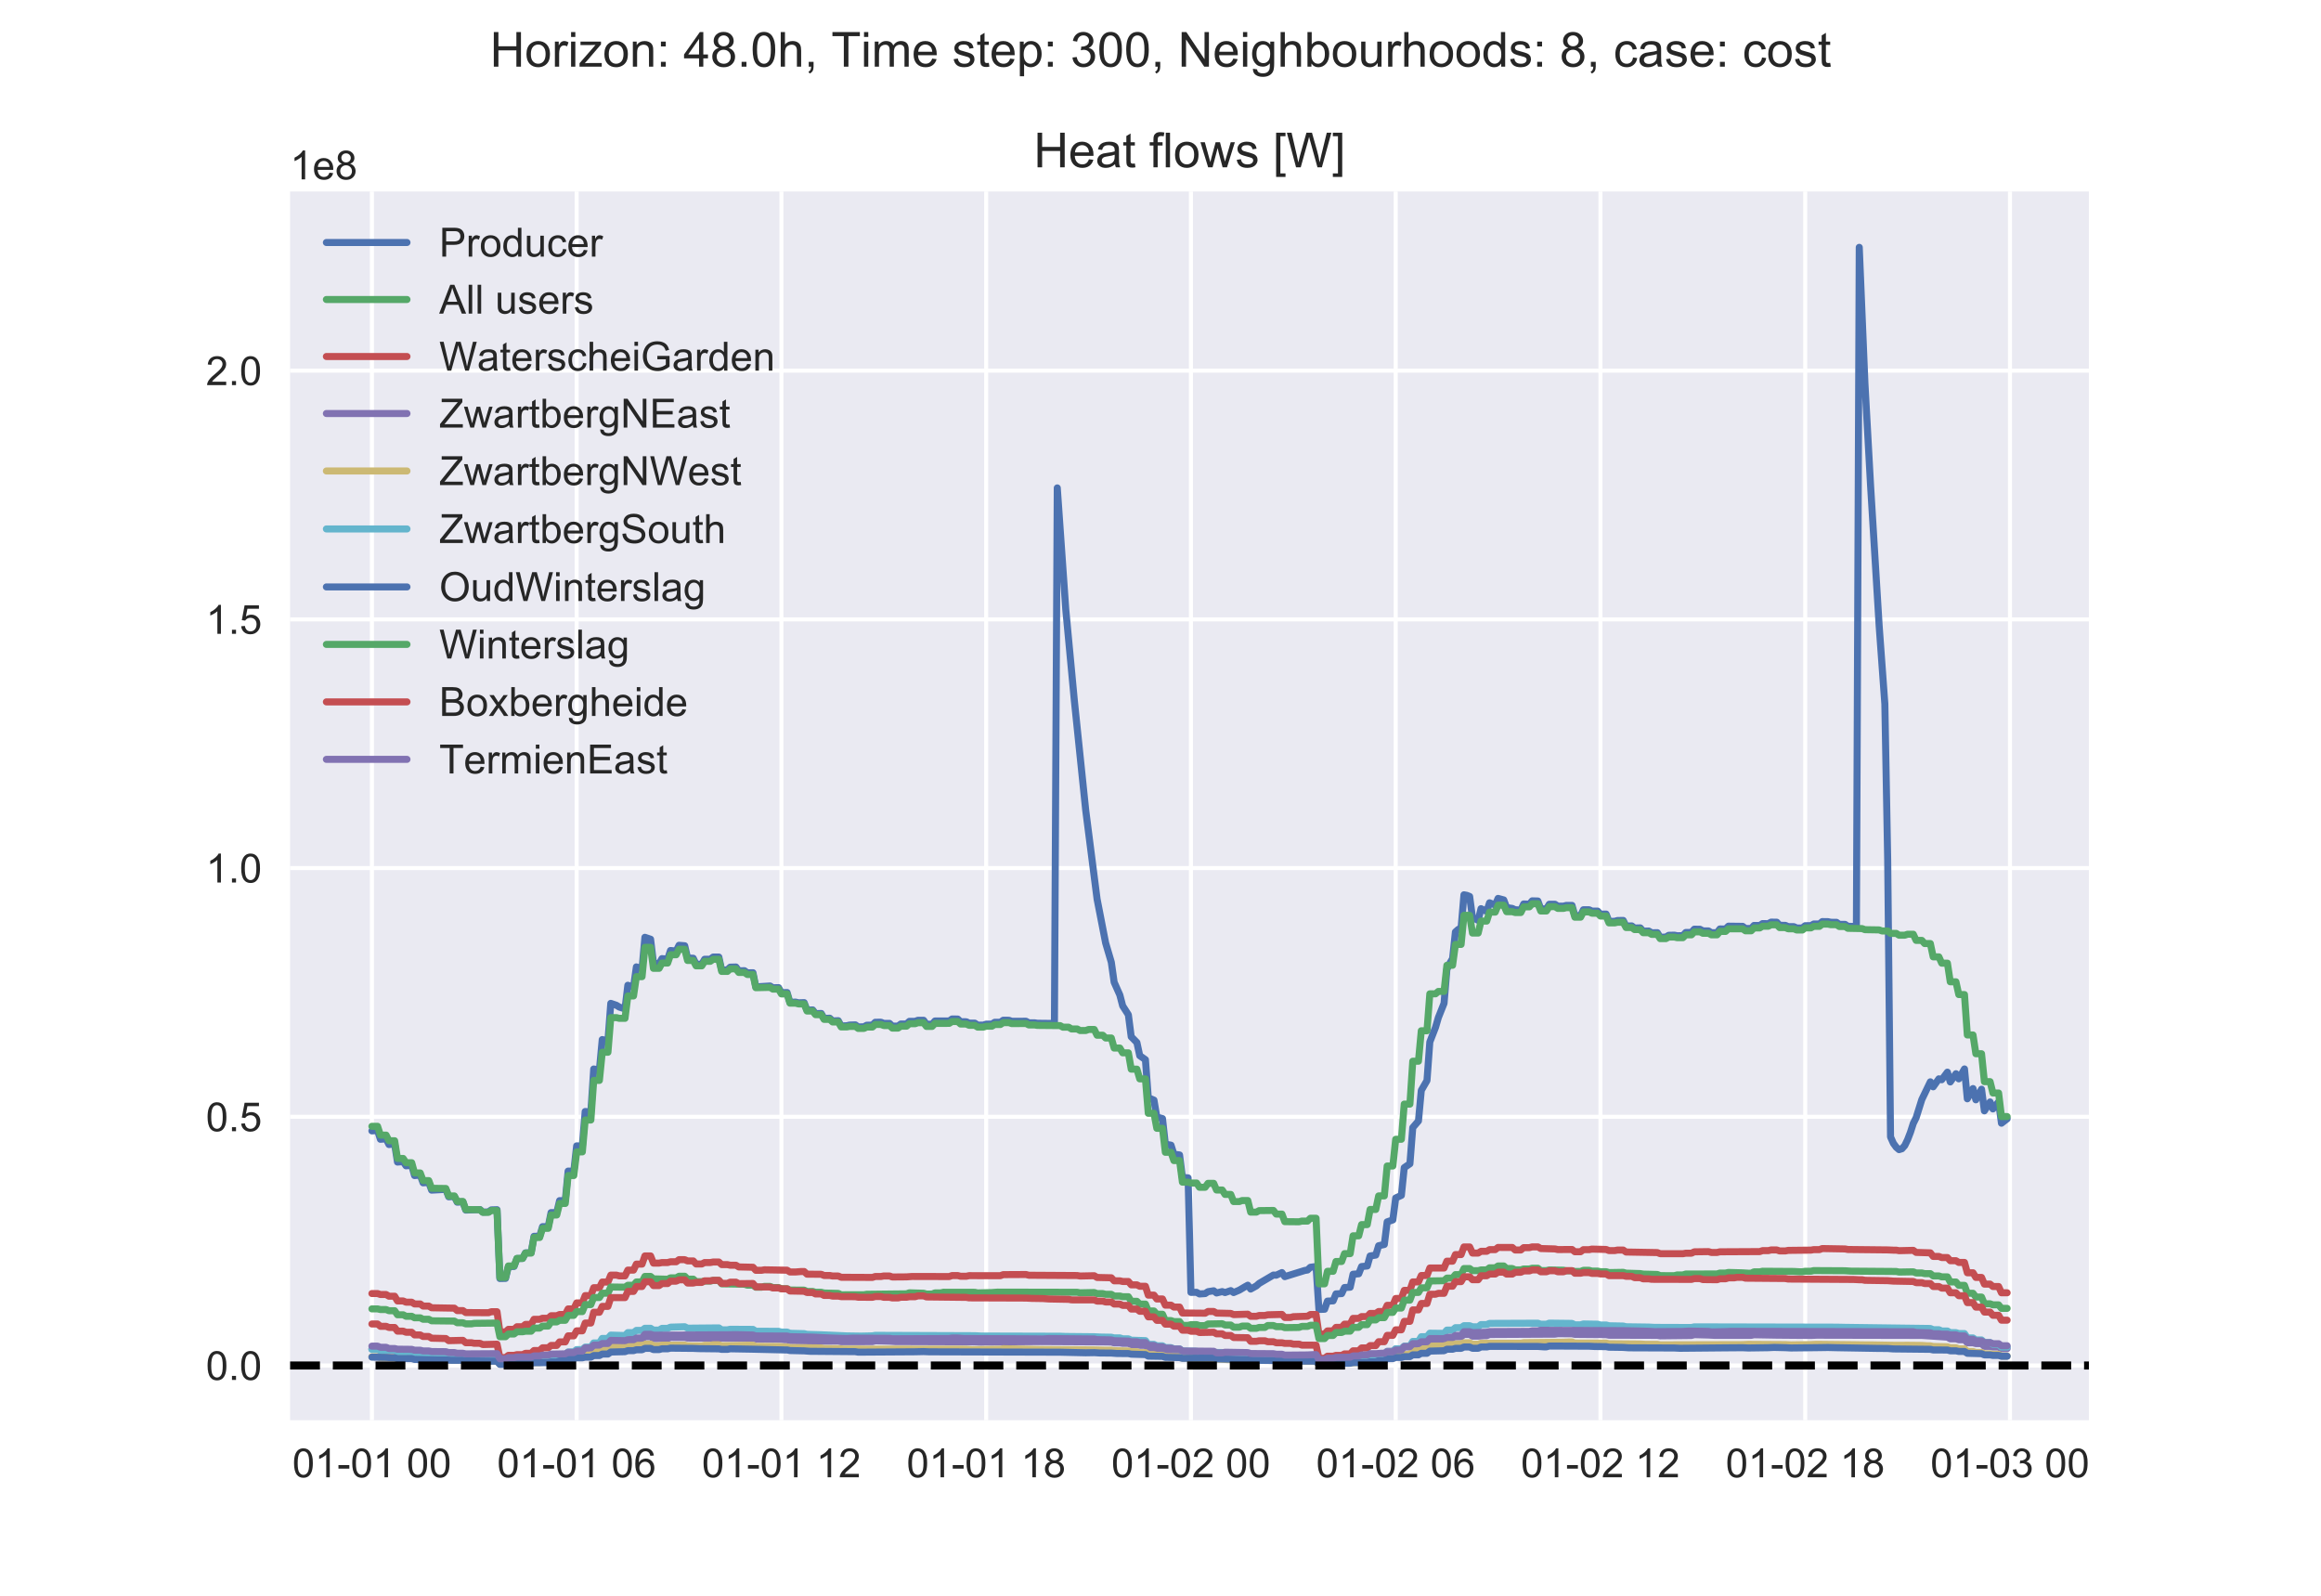 <?xml version="1.0" encoding="utf-8" standalone="no"?>
<!DOCTYPE svg PUBLIC "-//W3C//DTD SVG 1.1//EN"
  "http://www.w3.org/Graphics/SVG/1.1/DTD/svg11.dtd">
<!-- Created with matplotlib (https://matplotlib.org/) -->
<svg height="396pt" version="1.1" viewBox="0 0 576 396" width="576pt" xmlns="http://www.w3.org/2000/svg" xmlns:xlink="http://www.w3.org/1999/xlink">
 <defs>
  <style type="text/css">
*{stroke-linecap:butt;stroke-linejoin:round;}
  </style>
 </defs>
 <g id="figure_1">
  <g id="patch_1">
   <path d="M 0 396 
L 576 396 
L 576 0 
L 0 0 
z
" style="fill:#ffffff;"/>
  </g>
  <g id="axes_1">
   <g id="patch_2">
    <path d="M 72 352.44 
L 518.4 352.44 
L 518.4 47.52 
L 72 47.52 
z
" style="fill:#eaeaf2;"/>
   </g>
   <g id="matplotlib.axis_1">
    <g id="xtick_1">
     <g id="line2d_1">
      <path clip-path="url(#p0ed003d15e)" d="M 92.291 352.44 
L 92.291 47.52 
" style="fill:none;stroke:#ffffff;stroke-linecap:round;"/>
     </g>
     <g id="line2d_2"/>
     <g id="text_1">
      <!-- 01-01 00 -->
      <defs>
       <path d="M 4.156 35.297 
Q 4.156 48 6.766 55.734 
Q 9.375 63.484 14.516 67.672 
Q 19.672 71.875 27.484 71.875 
Q 33.25 71.875 37.594 69.547 
Q 41.938 67.234 44.766 62.859 
Q 47.609 58.5 49.219 52.219 
Q 50.828 45.953 50.828 35.297 
Q 50.828 22.703 48.234 14.969 
Q 45.656 7.234 40.5 3 
Q 35.359 -1.219 27.484 -1.219 
Q 17.141 -1.219 11.234 6.203 
Q 4.156 15.141 4.156 35.297 
z
M 13.188 35.297 
Q 13.188 17.672 17.312 11.828 
Q 21.438 6 27.484 6 
Q 33.547 6 37.672 11.859 
Q 41.797 17.719 41.797 35.297 
Q 41.797 52.984 37.672 58.781 
Q 33.547 64.594 27.391 64.594 
Q 21.344 64.594 17.719 59.469 
Q 13.188 52.938 13.188 35.297 
z
" id="ArialMT-48"/>
       <path d="M 37.25 0 
L 28.469 0 
L 28.469 56 
Q 25.297 52.984 20.141 49.953 
Q 14.984 46.922 10.891 45.406 
L 10.891 53.906 
Q 18.266 57.375 23.781 62.297 
Q 29.297 67.234 31.594 71.875 
L 37.25 71.875 
z
" id="ArialMT-49"/>
       <path d="M 3.172 21.484 
L 3.172 30.328 
L 30.172 30.328 
L 30.172 21.484 
z
" id="ArialMT-45"/>
       <path id="ArialMT-32"/>
      </defs>
      <g style="fill:#262626;" transform="translate(72.554 366.598)scale(0.1 -0.1)">
       <use xlink:href="#ArialMT-48"/>
       <use x="55.615" xlink:href="#ArialMT-49"/>
       <use x="111.23" xlink:href="#ArialMT-45"/>
       <use x="144.531" xlink:href="#ArialMT-48"/>
       <use x="200.146" xlink:href="#ArialMT-49"/>
       <use x="255.762" xlink:href="#ArialMT-32"/>
       <use x="283.545" xlink:href="#ArialMT-48"/>
       <use x="339.16" xlink:href="#ArialMT-48"/>
      </g>
     </g>
    </g>
    <g id="xtick_2">
     <g id="line2d_3">
      <path clip-path="url(#p0ed003d15e)" d="M 143.106 352.44 
L 143.106 47.52 
" style="fill:none;stroke:#ffffff;stroke-linecap:round;"/>
     </g>
     <g id="line2d_4"/>
     <g id="text_2">
      <!-- 01-01 06 -->
      <defs>
       <path d="M 49.75 54.047 
L 41.016 53.375 
Q 39.844 58.547 37.703 60.891 
Q 34.125 64.656 28.906 64.656 
Q 24.703 64.656 21.531 62.312 
Q 17.391 59.281 14.984 53.469 
Q 12.594 47.656 12.5 36.922 
Q 15.672 41.75 20.266 44.094 
Q 24.859 46.438 29.891 46.438 
Q 38.672 46.438 44.844 39.969 
Q 51.031 33.5 51.031 23.25 
Q 51.031 16.5 48.125 10.719 
Q 45.219 4.938 40.141 1.859 
Q 35.062 -1.219 28.609 -1.219 
Q 17.625 -1.219 10.688 6.859 
Q 3.766 14.938 3.766 33.5 
Q 3.766 54.25 11.422 63.672 
Q 18.109 71.875 29.438 71.875 
Q 37.891 71.875 43.281 67.141 
Q 48.688 62.406 49.75 54.047 
z
M 13.875 23.188 
Q 13.875 18.656 15.797 14.5 
Q 17.719 10.359 21.188 8.172 
Q 24.656 6 28.469 6 
Q 34.031 6 38.031 10.484 
Q 42.047 14.984 42.047 22.703 
Q 42.047 30.125 38.078 34.391 
Q 34.125 38.672 28.125 38.672 
Q 22.172 38.672 18.016 34.391 
Q 13.875 30.125 13.875 23.188 
z
" id="ArialMT-54"/>
      </defs>
      <g style="fill:#262626;" transform="translate(123.37 366.598)scale(0.1 -0.1)">
       <use xlink:href="#ArialMT-48"/>
       <use x="55.615" xlink:href="#ArialMT-49"/>
       <use x="111.23" xlink:href="#ArialMT-45"/>
       <use x="144.531" xlink:href="#ArialMT-48"/>
       <use x="200.146" xlink:href="#ArialMT-49"/>
       <use x="255.762" xlink:href="#ArialMT-32"/>
       <use x="283.545" xlink:href="#ArialMT-48"/>
       <use x="339.16" xlink:href="#ArialMT-54"/>
      </g>
     </g>
    </g>
    <g id="xtick_3">
     <g id="line2d_5">
      <path clip-path="url(#p0ed003d15e)" d="M 193.922 352.44 
L 193.922 47.52 
" style="fill:none;stroke:#ffffff;stroke-linecap:round;"/>
     </g>
     <g id="line2d_6"/>
     <g id="text_3">
      <!-- 01-01 12 -->
      <defs>
       <path d="M 50.344 8.453 
L 50.344 0 
L 3.031 0 
Q 2.938 3.172 4.047 6.109 
Q 5.859 10.938 9.828 15.625 
Q 13.812 20.312 21.344 26.469 
Q 33.016 36.031 37.109 41.625 
Q 41.219 47.219 41.219 52.203 
Q 41.219 57.422 37.469 61 
Q 33.734 64.594 27.734 64.594 
Q 21.391 64.594 17.578 60.781 
Q 13.766 56.984 13.719 50.25 
L 4.688 51.172 
Q 5.609 61.281 11.656 66.578 
Q 17.719 71.875 27.938 71.875 
Q 38.234 71.875 44.234 66.156 
Q 50.25 60.453 50.25 52 
Q 50.25 47.703 48.484 43.547 
Q 46.734 39.406 42.656 34.812 
Q 38.578 30.219 29.109 22.219 
Q 21.188 15.578 18.938 13.203 
Q 16.703 10.844 15.234 8.453 
z
" id="ArialMT-50"/>
      </defs>
      <g style="fill:#262626;" transform="translate(174.185 366.598)scale(0.1 -0.1)">
       <use xlink:href="#ArialMT-48"/>
       <use x="55.615" xlink:href="#ArialMT-49"/>
       <use x="111.23" xlink:href="#ArialMT-45"/>
       <use x="144.531" xlink:href="#ArialMT-48"/>
       <use x="200.146" xlink:href="#ArialMT-49"/>
       <use x="255.762" xlink:href="#ArialMT-32"/>
       <use x="283.545" xlink:href="#ArialMT-49"/>
       <use x="339.16" xlink:href="#ArialMT-50"/>
      </g>
     </g>
    </g>
    <g id="xtick_4">
     <g id="line2d_7">
      <path clip-path="url(#p0ed003d15e)" d="M 244.737 352.44 
L 244.737 47.52 
" style="fill:none;stroke:#ffffff;stroke-linecap:round;"/>
     </g>
     <g id="line2d_8"/>
     <g id="text_4">
      <!-- 01-01 18 -->
      <defs>
       <path d="M 17.672 38.812 
Q 12.203 40.828 9.562 44.531 
Q 6.938 48.25 6.938 53.422 
Q 6.938 61.234 12.547 66.547 
Q 18.172 71.875 27.484 71.875 
Q 36.859 71.875 42.578 66.422 
Q 48.297 60.984 48.297 53.172 
Q 48.297 48.188 45.672 44.5 
Q 43.062 40.828 37.75 38.812 
Q 44.344 36.672 47.781 31.875 
Q 51.219 27.094 51.219 20.453 
Q 51.219 11.281 44.719 5.031 
Q 38.234 -1.219 27.641 -1.219 
Q 17.047 -1.219 10.547 5.047 
Q 4.047 11.328 4.047 20.703 
Q 4.047 27.688 7.594 32.391 
Q 11.141 37.109 17.672 38.812 
z
M 15.922 53.719 
Q 15.922 48.641 19.188 45.406 
Q 22.469 42.188 27.688 42.188 
Q 32.766 42.188 36.016 45.375 
Q 39.266 48.578 39.266 53.219 
Q 39.266 58.062 35.906 61.359 
Q 32.562 64.656 27.594 64.656 
Q 22.562 64.656 19.234 61.422 
Q 15.922 58.203 15.922 53.719 
z
M 13.094 20.656 
Q 13.094 16.891 14.875 13.375 
Q 16.656 9.859 20.172 7.922 
Q 23.688 6 27.734 6 
Q 34.031 6 38.125 10.047 
Q 42.234 14.109 42.234 20.359 
Q 42.234 26.703 38.016 30.859 
Q 33.797 35.016 27.438 35.016 
Q 21.234 35.016 17.156 30.906 
Q 13.094 26.812 13.094 20.656 
z
" id="ArialMT-56"/>
      </defs>
      <g style="fill:#262626;" transform="translate(225.001 366.598)scale(0.1 -0.1)">
       <use xlink:href="#ArialMT-48"/>
       <use x="55.615" xlink:href="#ArialMT-49"/>
       <use x="111.23" xlink:href="#ArialMT-45"/>
       <use x="144.531" xlink:href="#ArialMT-48"/>
       <use x="200.146" xlink:href="#ArialMT-49"/>
       <use x="255.762" xlink:href="#ArialMT-32"/>
       <use x="283.545" xlink:href="#ArialMT-49"/>
       <use x="339.16" xlink:href="#ArialMT-56"/>
      </g>
     </g>
    </g>
    <g id="xtick_5">
     <g id="line2d_9">
      <path clip-path="url(#p0ed003d15e)" d="M 295.553 352.44 
L 295.553 47.52 
" style="fill:none;stroke:#ffffff;stroke-linecap:round;"/>
     </g>
     <g id="line2d_10"/>
     <g id="text_5">
      <!-- 01-02 00 -->
      <g style="fill:#262626;" transform="translate(275.816 366.598)scale(0.1 -0.1)">
       <use xlink:href="#ArialMT-48"/>
       <use x="55.615" xlink:href="#ArialMT-49"/>
       <use x="111.23" xlink:href="#ArialMT-45"/>
       <use x="144.531" xlink:href="#ArialMT-48"/>
       <use x="200.146" xlink:href="#ArialMT-50"/>
       <use x="255.762" xlink:href="#ArialMT-32"/>
       <use x="283.545" xlink:href="#ArialMT-48"/>
       <use x="339.16" xlink:href="#ArialMT-48"/>
      </g>
     </g>
    </g>
    <g id="xtick_6">
     <g id="line2d_11">
      <path clip-path="url(#p0ed003d15e)" d="M 346.368 352.44 
L 346.368 47.52 
" style="fill:none;stroke:#ffffff;stroke-linecap:round;"/>
     </g>
     <g id="line2d_12"/>
     <g id="text_6">
      <!-- 01-02 06 -->
      <g style="fill:#262626;" transform="translate(326.632 366.598)scale(0.1 -0.1)">
       <use xlink:href="#ArialMT-48"/>
       <use x="55.615" xlink:href="#ArialMT-49"/>
       <use x="111.23" xlink:href="#ArialMT-45"/>
       <use x="144.531" xlink:href="#ArialMT-48"/>
       <use x="200.146" xlink:href="#ArialMT-50"/>
       <use x="255.762" xlink:href="#ArialMT-32"/>
       <use x="283.545" xlink:href="#ArialMT-48"/>
       <use x="339.16" xlink:href="#ArialMT-54"/>
      </g>
     </g>
    </g>
    <g id="xtick_7">
     <g id="line2d_13">
      <path clip-path="url(#p0ed003d15e)" d="M 397.184 352.44 
L 397.184 47.52 
" style="fill:none;stroke:#ffffff;stroke-linecap:round;"/>
     </g>
     <g id="line2d_14"/>
     <g id="text_7">
      <!-- 01-02 12 -->
      <g style="fill:#262626;" transform="translate(377.447 366.598)scale(0.1 -0.1)">
       <use xlink:href="#ArialMT-48"/>
       <use x="55.615" xlink:href="#ArialMT-49"/>
       <use x="111.23" xlink:href="#ArialMT-45"/>
       <use x="144.531" xlink:href="#ArialMT-48"/>
       <use x="200.146" xlink:href="#ArialMT-50"/>
       <use x="255.762" xlink:href="#ArialMT-32"/>
       <use x="283.545" xlink:href="#ArialMT-49"/>
       <use x="339.16" xlink:href="#ArialMT-50"/>
      </g>
     </g>
    </g>
    <g id="xtick_8">
     <g id="line2d_15">
      <path clip-path="url(#p0ed003d15e)" d="M 447.999 352.44 
L 447.999 47.52 
" style="fill:none;stroke:#ffffff;stroke-linecap:round;"/>
     </g>
     <g id="line2d_16"/>
     <g id="text_8">
      <!-- 01-02 18 -->
      <g style="fill:#262626;" transform="translate(428.263 366.598)scale(0.1 -0.1)">
       <use xlink:href="#ArialMT-48"/>
       <use x="55.615" xlink:href="#ArialMT-49"/>
       <use x="111.23" xlink:href="#ArialMT-45"/>
       <use x="144.531" xlink:href="#ArialMT-48"/>
       <use x="200.146" xlink:href="#ArialMT-50"/>
       <use x="255.762" xlink:href="#ArialMT-32"/>
       <use x="283.545" xlink:href="#ArialMT-49"/>
       <use x="339.16" xlink:href="#ArialMT-56"/>
      </g>
     </g>
    </g>
    <g id="xtick_9">
     <g id="line2d_17">
      <path clip-path="url(#p0ed003d15e)" d="M 498.815 352.44 
L 498.815 47.52 
" style="fill:none;stroke:#ffffff;stroke-linecap:round;"/>
     </g>
     <g id="line2d_18"/>
     <g id="text_9">
      <!-- 01-03 00 -->
      <defs>
       <path d="M 4.203 18.891 
L 12.984 20.062 
Q 14.5 12.594 18.141 9.297 
Q 21.781 6 27 6 
Q 33.203 6 37.469 10.297 
Q 41.75 14.594 41.75 20.953 
Q 41.75 27 37.797 30.922 
Q 33.844 34.859 27.734 34.859 
Q 25.25 34.859 21.531 33.891 
L 22.516 41.609 
Q 23.391 41.5 23.922 41.5 
Q 29.547 41.5 34.031 44.422 
Q 38.531 47.359 38.531 53.469 
Q 38.531 58.297 35.25 61.469 
Q 31.984 64.656 26.812 64.656 
Q 21.688 64.656 18.266 61.422 
Q 14.844 58.203 13.875 51.766 
L 5.078 53.328 
Q 6.688 62.156 12.391 67.016 
Q 18.109 71.875 26.609 71.875 
Q 32.469 71.875 37.391 69.359 
Q 42.328 66.844 44.938 62.5 
Q 47.562 58.156 47.562 53.266 
Q 47.562 48.641 45.062 44.828 
Q 42.578 41.016 37.703 38.766 
Q 44.047 37.312 47.562 32.688 
Q 51.078 28.078 51.078 21.141 
Q 51.078 11.766 44.234 5.25 
Q 37.406 -1.266 26.953 -1.266 
Q 17.531 -1.266 11.297 4.344 
Q 5.078 9.969 4.203 18.891 
z
" id="ArialMT-51"/>
      </defs>
      <g style="fill:#262626;" transform="translate(479.078 366.598)scale(0.1 -0.1)">
       <use xlink:href="#ArialMT-48"/>
       <use x="55.615" xlink:href="#ArialMT-49"/>
       <use x="111.23" xlink:href="#ArialMT-45"/>
       <use x="144.531" xlink:href="#ArialMT-48"/>
       <use x="200.146" xlink:href="#ArialMT-51"/>
       <use x="255.762" xlink:href="#ArialMT-32"/>
       <use x="283.545" xlink:href="#ArialMT-48"/>
       <use x="339.16" xlink:href="#ArialMT-48"/>
      </g>
     </g>
    </g>
   </g>
   <g id="matplotlib.axis_2">
    <g id="ytick_1">
     <g id="line2d_19">
      <path clip-path="url(#p0ed003d15e)" d="M 72 338.858 
L 518.4 338.858 
" style="fill:none;stroke:#ffffff;stroke-linecap:round;"/>
     </g>
     <g id="line2d_20"/>
     <g id="text_10">
      <!-- 0.0 -->
      <defs>
       <path d="M 9.078 0 
L 9.078 10.016 
L 19.094 10.016 
L 19.094 0 
z
" id="ArialMT-46"/>
      </defs>
      <g style="fill:#262626;" transform="translate(51.1 342.437)scale(0.1 -0.1)">
       <use xlink:href="#ArialMT-48"/>
       <use x="55.615" xlink:href="#ArialMT-46"/>
       <use x="83.398" xlink:href="#ArialMT-48"/>
      </g>
     </g>
    </g>
    <g id="ytick_2">
     <g id="line2d_21">
      <path clip-path="url(#p0ed003d15e)" d="M 72 277.139 
L 518.4 277.139 
" style="fill:none;stroke:#ffffff;stroke-linecap:round;"/>
     </g>
     <g id="line2d_22"/>
     <g id="text_11">
      <!-- 0.5 -->
      <defs>
       <path d="M 4.156 18.75 
L 13.375 19.531 
Q 14.406 12.797 18.141 9.391 
Q 21.875 6 27.156 6 
Q 33.5 6 37.891 10.781 
Q 42.281 15.578 42.281 23.484 
Q 42.281 31 38.062 35.344 
Q 33.844 39.703 27 39.703 
Q 22.75 39.703 19.328 37.766 
Q 15.922 35.844 13.969 32.766 
L 5.719 33.844 
L 12.641 70.609 
L 48.25 70.609 
L 48.25 62.203 
L 19.672 62.203 
L 15.828 42.969 
Q 22.266 47.469 29.344 47.469 
Q 38.719 47.469 45.156 40.969 
Q 51.609 34.469 51.609 24.266 
Q 51.609 14.547 45.953 7.469 
Q 39.062 -1.219 27.156 -1.219 
Q 17.391 -1.219 11.203 4.25 
Q 5.031 9.719 4.156 18.75 
z
" id="ArialMT-53"/>
      </defs>
      <g style="fill:#262626;" transform="translate(51.1 280.718)scale(0.1 -0.1)">
       <use xlink:href="#ArialMT-48"/>
       <use x="55.615" xlink:href="#ArialMT-46"/>
       <use x="83.398" xlink:href="#ArialMT-53"/>
      </g>
     </g>
    </g>
    <g id="ytick_3">
     <g id="line2d_23">
      <path clip-path="url(#p0ed003d15e)" d="M 72 215.421 
L 518.4 215.421 
" style="fill:none;stroke:#ffffff;stroke-linecap:round;"/>
     </g>
     <g id="line2d_24"/>
     <g id="text_12">
      <!-- 1.0 -->
      <g style="fill:#262626;" transform="translate(51.1 219)scale(0.1 -0.1)">
       <use xlink:href="#ArialMT-49"/>
       <use x="55.615" xlink:href="#ArialMT-46"/>
       <use x="83.398" xlink:href="#ArialMT-48"/>
      </g>
     </g>
    </g>
    <g id="ytick_4">
     <g id="line2d_25">
      <path clip-path="url(#p0ed003d15e)" d="M 72 153.703 
L 518.4 153.703 
" style="fill:none;stroke:#ffffff;stroke-linecap:round;"/>
     </g>
     <g id="line2d_26"/>
     <g id="text_13">
      <!-- 1.5 -->
      <g style="fill:#262626;" transform="translate(51.1 157.282)scale(0.1 -0.1)">
       <use xlink:href="#ArialMT-49"/>
       <use x="55.615" xlink:href="#ArialMT-46"/>
       <use x="83.398" xlink:href="#ArialMT-53"/>
      </g>
     </g>
    </g>
    <g id="ytick_5">
     <g id="line2d_27">
      <path clip-path="url(#p0ed003d15e)" d="M 72 91.985 
L 518.4 91.985 
" style="fill:none;stroke:#ffffff;stroke-linecap:round;"/>
     </g>
     <g id="line2d_28"/>
     <g id="text_14">
      <!-- 2.0 -->
      <g style="fill:#262626;" transform="translate(51.1 95.564)scale(0.1 -0.1)">
       <use xlink:href="#ArialMT-50"/>
       <use x="55.615" xlink:href="#ArialMT-46"/>
       <use x="83.398" xlink:href="#ArialMT-48"/>
      </g>
     </g>
    </g>
    <g id="text_15">
     <!-- 1e8 -->
     <defs>
      <path d="M 42.094 16.703 
L 51.172 15.578 
Q 49.031 7.625 43.219 3.219 
Q 37.406 -1.172 28.375 -1.172 
Q 17 -1.172 10.328 5.828 
Q 3.656 12.844 3.656 25.484 
Q 3.656 38.578 10.391 45.797 
Q 17.141 53.031 27.875 53.031 
Q 38.281 53.031 44.875 45.953 
Q 51.469 38.875 51.469 26.031 
Q 51.469 25.25 51.422 23.688 
L 12.75 23.688 
Q 13.234 15.141 17.578 10.594 
Q 21.922 6.062 28.422 6.062 
Q 33.25 6.062 36.672 8.594 
Q 40.094 11.141 42.094 16.703 
z
M 13.234 30.906 
L 42.188 30.906 
Q 41.609 37.453 38.875 40.719 
Q 34.672 45.797 27.984 45.797 
Q 21.922 45.797 17.797 41.75 
Q 13.672 37.703 13.234 30.906 
z
" id="ArialMT-101"/>
     </defs>
     <g style="fill:#262626;" transform="translate(72 44.52)scale(0.1 -0.1)">
      <use xlink:href="#ArialMT-49"/>
      <use x="55.615" xlink:href="#ArialMT-101"/>
      <use x="111.23" xlink:href="#ArialMT-56"/>
     </g>
    </g>
   </g>
   <g id="line2d_29">
    <path clip-path="url(#p0ed003d15e)" d="M 92.291 280.64 
L 93.702 280.538 
L 94.408 282.718 
L 95.82 282.606 
L 96.526 284.018 
L 97.937 283.894 
L 98.643 288.377 
L 100.054 288.254 
L 100.76 289.303 
L 102.172 289.178 
L 102.877 291.724 
L 104.289 291.611 
L 104.995 293.524 
L 106.406 293.42 
L 107.112 295.339 
L 110.641 295.146 
L 111.347 296.99 
L 112.758 296.911 
L 113.464 298.329 
L 114.876 298.258 
L 115.581 300.286 
L 119.11 300.158 
L 119.816 300.791 
L 121.228 300.738 
L 121.933 300.241 
L 123.345 300.197 
L 124.051 317.271 
L 125.462 317.243 
L 126.168 314.314 
L 127.579 314.275 
L 128.285 312.325 
L 129.697 312.279 
L 130.403 310.906 
L 131.814 310.863 
L 132.52 306.804 
L 133.931 306.772 
L 134.637 304.407 
L 136.049 304.394 
L 136.754 300.912 
L 138.166 300.914 
L 138.872 297.949 
L 140.283 297.956 
L 140.989 290.616 
L 142.401 290.638 
L 143.106 284.352 
L 144.518 284.405 
L 145.224 275.828 
L 146.635 275.948 
L 147.341 265.282 
L 148.753 265.508 
L 149.458 257.975 
L 150.87 258.313 
L 151.576 248.991 
L 152.987 249.47 
L 153.693 249.911 
L 155.105 250.355 
L 155.81 244.498 
L 157.222 244.976 
L 157.928 239.941 
L 159.339 240.413 
L 160.045 232.595 
L 161.456 233.075 
L 162.162 238.957 
L 163.574 239.179 
L 164.28 237.884 
L 165.691 238.03 
L 166.397 235.872 
L 167.808 236.005 
L 168.514 234.578 
L 169.926 234.694 
L 170.631 237.743 
L 172.043 237.797 
L 172.749 239.283 
L 174.16 239.277 
L 174.866 238.051 
L 176.278 238.046 
L 176.983 237.503 
L 178.395 237.499 
L 179.101 240.731 
L 180.512 240.7 
L 181.218 240.009 
L 182.63 239.971 
L 183.335 240.924 
L 184.747 240.887 
L 185.453 241.421 
L 186.864 241.389 
L 187.57 244.904 
L 191.099 244.678 
L 191.805 245.124 
L 193.216 245.088 
L 193.922 246.345 
L 195.333 246.305 
L 196.039 248.734 
L 197.451 248.679 
L 198.157 248.856 
L 199.568 248.807 
L 200.274 250.681 
L 201.685 250.62 
L 202.391 251.551 
L 203.803 251.496 
L 204.508 252.728 
L 205.92 252.675 
L 206.626 253.346 
L 208.037 253.297 
L 208.743 254.596 
L 210.155 254.544 
L 210.86 254.376 
L 212.272 254.332 
L 212.978 254.847 
L 214.389 254.807 
L 215.095 254.42 
L 216.507 254.389 
L 217.212 253.682 
L 218.624 253.67 
L 219.33 253.956 
L 220.741 253.954 
L 221.447 254.645 
L 222.858 254.635 
L 223.564 254.113 
L 224.976 254.105 
L 225.682 253.453 
L 227.093 253.453 
L 227.799 253.191 
L 229.21 253.193 
L 229.916 254.18 
L 231.328 254.181 
L 232.034 253.368 
L 235.562 253.364 
L 236.268 252.871 
L 237.68 252.882 
L 238.385 253.55 
L 239.797 253.555 
L 240.503 253.895 
L 241.914 253.902 
L 242.62 254.389 
L 244.032 254.389 
L 244.737 254.144 
L 246.149 254.142 
L 246.855 253.689 
L 248.266 253.688 
L 248.972 253.18 
L 250.384 253.187 
L 251.089 253.441 
L 254.618 253.429 
L 255.324 253.818 
L 256.735 253.816 
L 257.441 253.929 
L 261.676 253.975 
L 262.382 121.078 
L 264.499 151.321 
L 266.616 173.821 
L 269.439 201.052 
L 272.262 223.109 
L 274.38 233.995 
L 275.791 238.778 
L 276.497 243.749 
L 277.909 246.92 
L 278.614 249.616 
L 280.026 251.819 
L 280.732 257.273 
L 282.143 258.708 
L 282.849 261.977 
L 284.261 262.963 
L 284.966 272.419 
L 286.378 273.006 
L 287.084 277.187 
L 288.495 277.584 
L 289.201 283.93 
L 290.612 284.183 
L 291.318 286.422 
L 292.73 286.606 
L 293.436 292.178 
L 294.847 292.293 
L 295.553 320.712 
L 296.964 320.703 
L 297.67 321.103 
L 299.082 321.011 
L 299.788 320.537 
L 301.199 320.315 
L 301.905 320.859 
L 303.316 320.512 
L 304.022 320.758 
L 305.434 320.272 
L 306.139 320.76 
L 307.551 320.154 
L 308.963 319.32 
L 309.668 318.93 
L 310.374 319.886 
L 311.786 319.106 
L 312.491 318.483 
L 316.02 316.408 
L 316.726 316.445 
L 318.138 315.799 
L 318.843 316.808 
L 323.784 315.276 
L 324.489 315.159 
L 325.195 314.48 
L 326.607 314.292 
L 327.313 324.944 
L 328.724 324.896 
L 329.43 322.877 
L 330.841 322.822 
L 331.547 321.087 
L 332.959 321.02 
L 333.665 319.508 
L 335.076 319.43 
L 335.782 316.207 
L 337.193 316.1 
L 337.899 314.306 
L 339.311 314.162 
L 340.016 311.676 
L 341.428 311.456 
L 342.134 309.137 
L 343.545 308.828 
L 344.251 303.213 
L 345.663 302.726 
L 346.368 297.287 
L 347.78 296.638 
L 348.486 289.763 
L 349.897 288.792 
L 350.603 279.821 
L 352.015 278.18 
L 352.72 270.589 
L 354.132 268.149 
L 354.838 258.576 
L 356.249 254.946 
L 356.955 252.525 
L 358.366 248.986 
L 359.072 240.563 
L 359.778 239.074 
L 360.484 237.886 
L 361.19 231.267 
L 361.895 230.642 
L 362.601 230.307 
L 363.307 222.051 
L 364.013 222.181 
L 364.718 222.457 
L 365.424 227.727 
L 366.836 228.39 
L 367.542 225.492 
L 368.953 226.178 
L 369.659 224.037 
L 371.07 224.599 
L 371.776 222.945 
L 373.188 223.326 
L 373.893 225.224 
L 375.305 225.43 
L 376.011 225.76 
L 377.422 225.834 
L 378.128 224.321 
L 379.54 224.377 
L 380.245 223.552 
L 381.657 223.591 
L 382.363 225.543 
L 383.774 225.546 
L 384.48 224.397 
L 385.892 224.395 
L 386.597 224.864 
L 388.009 224.865 
L 388.715 224.68 
L 390.126 224.683 
L 390.832 227.234 
L 392.243 227.206 
L 392.949 225.765 
L 394.361 225.757 
L 395.067 226.093 
L 396.478 226.096 
L 397.184 226.849 
L 398.595 226.838 
L 399.301 228.663 
L 400.713 228.632 
L 401.418 228.437 
L 402.83 228.412 
L 403.536 229.816 
L 404.947 229.772 
L 405.653 230.297 
L 407.065 230.263 
L 407.77 231.083 
L 409.182 231.049 
L 409.888 231.483 
L 411.299 231.451 
L 412.005 232.585 
L 413.417 232.543 
L 414.122 232.101 
L 415.534 232.068 
L 416.24 232.212 
L 417.651 232.186 
L 418.357 231.402 
L 419.769 231.39 
L 420.474 230.584 
L 421.886 230.603 
L 422.592 231 
L 424.003 231.019 
L 424.709 231.455 
L 426.12 231.454 
L 426.826 230.528 
L 428.238 230.536 
L 428.944 229.836 
L 432.472 229.878 
L 433.178 230.41 
L 434.59 230.422 
L 435.295 229.655 
L 436.707 229.669 
L 437.413 229.198 
L 438.824 229.217 
L 439.53 228.832 
L 440.942 228.854 
L 441.647 229.621 
L 443.059 229.627 
L 443.765 229.945 
L 445.176 229.955 
L 445.882 230.287 
L 447.294 230.288 
L 447.999 229.716 
L 449.411 229.715 
L 450.117 229.296 
L 451.528 229.301 
L 452.234 228.699 
L 453.646 228.715 
L 454.351 228.868 
L 455.763 228.881 
L 456.469 229.383 
L 457.88 229.387 
L 458.586 229.867 
L 460.703 229.919 
L 461.409 61.38 
L 462.821 95.179 
L 464.232 120.718 
L 466.349 155.32 
L 467.761 174.69 
L 468.467 213.395 
L 469.172 282.131 
L 469.878 283.712 
L 470.584 284.684 
L 471.29 285.289 
L 471.996 285.072 
L 472.701 284.283 
L 473.407 282.816 
L 474.113 280.983 
L 474.819 278.781 
L 475.524 277.359 
L 476.936 272.858 
L 479.053 268.46 
L 479.759 269.7 
L 481.171 267.716 
L 481.876 267.947 
L 483.288 266.064 
L 483.994 268.49 
L 485.405 266.451 
L 486.111 267.722 
L 487.523 265.266 
L 488.228 272.672 
L 489.64 270.132 
L 490.346 272.923 
L 491.757 270.302 
L 492.463 275.664 
L 493.874 273.46 
L 494.58 275.187 
L 495.992 273.435 
L 496.698 278.732 
L 498.109 277.638 
L 498.109 277.638 
" style="fill:none;stroke:#4c72b0;stroke-linecap:round;stroke-width:1.75;"/>
   </g>
   <g id="line2d_30">
    <path clip-path="url(#p0ed003d15e)" d="M 92.291 279.503 
L 93.702 279.503 
L 94.408 281.683 
L 95.82 281.683 
L 96.526 283.082 
L 97.937 283.082 
L 98.643 287.473 
L 100.054 287.473 
L 100.76 288.537 
L 102.172 288.537 
L 102.877 291.077 
L 104.289 291.077 
L 104.995 292.975 
L 106.406 292.975 
L 107.112 294.884 
L 110.641 294.929 
L 111.347 296.782 
L 112.758 296.782 
L 113.464 298.151 
L 114.876 298.151 
L 115.581 300.152 
L 119.11 300.198 
L 119.816 300.85 
L 121.228 300.85 
L 121.933 300.408 
L 123.345 300.408 
L 124.051 317.016 
L 125.462 317.016 
L 126.168 314.15 
L 127.579 314.15 
L 128.285 312.284 
L 129.697 312.284 
L 130.403 310.97 
L 131.814 310.97 
L 132.52 307.095 
L 133.931 307.095 
L 134.637 304.82 
L 136.049 304.82 
L 136.754 301.511 
L 138.166 301.511 
L 138.872 298.652 
L 140.283 298.652 
L 140.989 291.721 
L 142.401 291.721 
L 143.106 285.85 
L 144.518 285.85 
L 145.224 277.937 
L 146.635 277.937 
L 147.341 268.11 
L 148.753 268.11 
L 149.458 261.125 
L 150.87 261.125 
L 151.576 252.527 
L 152.987 252.527 
L 153.693 252.709 
L 155.105 252.709 
L 155.81 247.153 
L 157.222 247.153 
L 157.928 242.365 
L 159.339 242.365 
L 160.045 235.09 
L 161.456 235.09 
L 162.162 240.298 
L 163.574 240.298 
L 164.28 238.991 
L 165.691 238.991 
L 166.397 236.93 
L 167.808 236.93 
L 168.514 235.567 
L 169.926 235.567 
L 170.631 238.346 
L 172.043 238.346 
L 172.749 239.682 
L 174.16 239.682 
L 174.866 238.552 
L 176.278 238.552 
L 176.983 238.056 
L 178.395 238.056 
L 179.101 241.068 
L 180.512 241.068 
L 181.218 240.428 
L 182.63 240.428 
L 183.335 241.319 
L 184.747 241.319 
L 185.453 241.823 
L 186.864 241.823 
L 187.57 245.106 
L 191.099 245.025 
L 191.805 245.459 
L 193.216 245.459 
L 193.922 246.648 
L 195.333 246.648 
L 196.039 248.935 
L 197.451 248.935 
L 198.157 249.134 
L 199.568 249.134 
L 200.274 250.894 
L 201.685 250.894 
L 202.391 251.794 
L 203.803 251.794 
L 204.508 252.961 
L 205.92 252.961 
L 206.626 253.611 
L 208.037 253.611 
L 208.743 254.84 
L 210.155 254.84 
L 210.86 254.711 
L 212.272 254.711 
L 212.978 255.214 
L 214.389 255.214 
L 215.095 254.869 
L 216.507 254.869 
L 217.212 254.222 
L 218.624 254.222 
L 219.33 254.493 
L 220.741 254.493 
L 221.447 255.13 
L 222.858 255.13 
L 223.564 254.651 
L 224.976 254.651 
L 225.682 254.047 
L 227.093 254.047 
L 227.799 253.796 
L 229.21 253.796 
L 229.916 254.714 
L 231.328 254.714 
L 232.034 253.964 
L 235.562 253.954 
L 236.268 253.503 
L 237.68 253.503 
L 238.385 254.118 
L 239.797 254.118 
L 240.503 254.44 
L 241.914 254.44 
L 242.62 254.886 
L 244.032 254.886 
L 244.737 254.66 
L 246.149 254.66 
L 246.855 254.239 
L 248.266 254.239 
L 248.972 253.774 
L 250.384 253.774 
L 251.089 254.017 
L 254.618 253.988 
L 255.324 254.346 
L 256.735 254.346 
L 257.441 254.459 
L 263.087 254.511 
L 263.793 254.904 
L 265.205 254.904 
L 265.911 255.342 
L 267.322 255.342 
L 268.028 255.735 
L 269.439 255.735 
L 270.145 255.472 
L 271.557 255.472 
L 272.262 256.901 
L 273.674 256.901 
L 274.38 257.583 
L 275.791 257.583 
L 276.497 260.082 
L 277.909 260.082 
L 278.614 261.266 
L 280.026 261.266 
L 280.732 265.318 
L 282.143 265.318 
L 282.849 267.732 
L 284.261 267.732 
L 284.966 276.268 
L 286.378 276.268 
L 287.084 279.995 
L 288.495 279.995 
L 289.201 285.949 
L 290.612 285.949 
L 291.318 288.006 
L 292.73 288.006 
L 293.436 293.358 
L 294.847 293.358 
L 295.553 293.574 
L 296.964 293.574 
L 297.67 294.629 
L 299.082 294.629 
L 299.788 293.654 
L 301.199 293.654 
L 301.905 295.305 
L 303.316 295.305 
L 304.022 296.405 
L 305.434 296.405 
L 306.139 298.176 
L 307.551 298.176 
L 308.257 297.918 
L 309.668 297.918 
L 310.374 300.801 
L 311.786 300.801 
L 312.491 300.421 
L 316.02 300.379 
L 316.726 301.284 
L 318.138 301.284 
L 318.843 303.16 
L 322.372 303.194 
L 323.078 303.023 
L 324.489 303.023 
L 325.195 302.319 
L 326.607 302.319 
L 327.313 318.592 
L 328.724 318.592 
L 329.43 315.483 
L 330.841 315.483 
L 331.547 313.046 
L 332.959 313.046 
L 333.665 311.099 
L 335.076 311.099 
L 335.782 306.675 
L 337.193 306.675 
L 337.899 303.892 
L 339.311 303.892 
L 340.016 300.135 
L 341.428 300.135 
L 342.134 296.777 
L 343.545 296.777 
L 344.251 289.352 
L 345.663 289.352 
L 346.368 282.721 
L 347.78 282.721 
L 348.486 273.99 
L 349.897 273.99 
L 350.603 263.35 
L 352.015 263.35 
L 352.72 255.789 
L 354.132 255.789 
L 354.838 246.627 
L 356.249 246.627 
L 356.955 246.029 
L 358.366 246.029 
L 359.072 239.545 
L 360.484 239.545 
L 361.19 234.366 
L 362.601 234.366 
L 363.307 227.146 
L 364.718 227.146 
L 365.424 231.545 
L 366.836 231.545 
L 367.542 228.575 
L 368.953 228.575 
L 369.659 226.346 
L 371.07 226.346 
L 371.776 224.631 
L 373.188 224.631 
L 373.893 226.242 
L 375.305 226.242 
L 376.011 226.449 
L 377.422 226.449 
L 378.128 225.043 
L 379.54 225.043 
L 380.245 224.273 
L 381.657 224.273 
L 382.363 226.069 
L 383.774 226.069 
L 384.48 224.992 
L 385.892 224.992 
L 386.597 225.423 
L 388.009 225.423 
L 388.715 225.245 
L 390.126 225.245 
L 390.832 227.611 
L 392.243 227.611 
L 392.949 226.301 
L 394.361 226.301 
L 395.067 226.62 
L 396.478 226.62 
L 397.184 227.326 
L 398.595 227.326 
L 399.301 229.022 
L 400.713 229.022 
L 401.418 228.865 
L 402.83 228.865 
L 403.536 230.172 
L 404.947 230.172 
L 405.653 230.684 
L 407.065 230.684 
L 407.77 231.454 
L 409.182 231.454 
L 409.888 231.87 
L 411.299 231.87 
L 412.005 232.927 
L 413.417 232.927 
L 414.122 232.539 
L 415.534 232.539 
L 416.24 232.694 
L 417.651 232.694 
L 418.357 231.986 
L 419.769 231.986 
L 420.474 231.239 
L 421.886 231.239 
L 422.592 231.597 
L 424.003 231.597 
L 424.709 231.986 
L 426.12 231.986 
L 426.826 231.139 
L 428.238 231.139 
L 428.944 230.485 
L 432.472 230.494 
L 433.178 230.987 
L 434.59 230.987 
L 435.295 230.28 
L 436.707 230.28 
L 437.413 229.849 
L 438.824 229.849 
L 439.53 229.493 
L 440.942 229.493 
L 441.647 230.191 
L 443.059 230.191 
L 443.765 230.488 
L 445.176 230.488 
L 445.882 230.791 
L 447.294 230.791 
L 447.999 230.262 
L 449.411 230.262 
L 450.117 229.884 
L 451.528 229.884 
L 452.234 229.331 
L 453.646 229.331 
L 454.351 229.47 
L 455.763 229.47 
L 456.469 229.926 
L 457.88 229.926 
L 458.586 230.368 
L 462.115 230.434 
L 462.821 230.705 
L 466.349 230.762 
L 467.055 231.026 
L 468.467 231.026 
L 469.172 231.628 
L 470.584 231.628 
L 471.29 232.077 
L 472.701 232.077 
L 473.407 231.836 
L 474.819 231.836 
L 475.524 233.364 
L 476.936 233.364 
L 477.642 234.149 
L 479.053 234.149 
L 479.759 237.451 
L 481.171 237.451 
L 481.876 239.015 
L 483.288 239.015 
L 483.994 243.641 
L 485.405 243.641 
L 486.111 246.808 
L 487.523 246.808 
L 488.228 256.838 
L 489.64 256.838 
L 490.346 261.491 
L 491.757 261.491 
L 492.463 268.417 
L 493.874 268.417 
L 494.58 271.234 
L 495.992 271.234 
L 496.698 277.082 
L 498.109 277.082 
L 498.109 277.082 
" style="fill:none;stroke:#55a868;stroke-linecap:round;stroke-width:1.75;"/>
   </g>
   <g id="line2d_31">
    <path clip-path="url(#p0ed003d15e)" d="M 92.291 321 
L 93.702 321 
L 94.408 321.244 
L 95.82 321.244 
L 96.526 321.662 
L 97.937 321.662 
L 98.643 322.837 
L 100.054 322.837 
L 100.76 323.148 
L 102.172 323.148 
L 102.877 323.587 
L 104.289 323.587 
L 104.995 324.106 
L 106.406 324.106 
L 107.112 324.53 
L 112.758 324.629 
L 113.464 325.233 
L 114.876 325.233 
L 115.581 325.718 
L 121.228 325.763 
L 121.933 325.514 
L 123.345 325.514 
L 124.051 330.527 
L 125.462 330.527 
L 126.168 329.88 
L 127.579 329.88 
L 128.285 329.236 
L 129.697 329.236 
L 130.403 328.663 
L 131.814 328.663 
L 132.52 327.395 
L 133.931 327.395 
L 134.637 327.129 
L 136.049 327.129 
L 136.754 326.513 
L 138.166 326.513 
L 138.872 326.198 
L 140.283 326.198 
L 140.989 324.82 
L 142.401 324.82 
L 143.106 323.322 
L 144.518 323.322 
L 145.224 321.514 
L 146.635 321.514 
L 147.341 319.551 
L 148.753 319.551 
L 149.458 318.146 
L 150.87 318.146 
L 151.576 316.431 
L 152.987 316.431 
L 153.693 316.623 
L 155.105 316.623 
L 155.81 315.185 
L 157.222 315.185 
L 157.928 313.692 
L 159.339 313.692 
L 160.045 311.67 
L 161.456 311.67 
L 162.162 313.448 
L 163.574 313.448 
L 164.28 313.31 
L 165.691 313.31 
L 166.397 313.119 
L 167.808 313.119 
L 168.514 312.595 
L 169.926 312.595 
L 170.631 312.906 
L 172.043 312.906 
L 172.749 313.665 
L 174.16 313.665 
L 174.866 313.307 
L 176.278 313.307 
L 176.983 313.177 
L 178.395 313.177 
L 179.101 313.818 
L 180.512 313.818 
L 181.218 313.975 
L 182.63 313.975 
L 183.335 314.397 
L 186.864 314.478 
L 187.57 315.235 
L 188.982 315.235 
L 189.687 315.111 
L 195.333 315.209 
L 196.039 315.647 
L 197.451 315.647 
L 198.862 315.535 
L 199.568 315.535 
L 200.274 316.193 
L 203.803 316.224 
L 204.508 316.518 
L 205.92 316.518 
L 206.626 316.651 
L 208.037 316.651 
L 208.743 316.965 
L 216.507 317.001 
L 217.212 316.772 
L 218.624 316.772 
L 219.33 316.641 
L 220.741 316.641 
L 221.447 316.894 
L 224.976 316.865 
L 226.387 316.761 
L 235.562 316.785 
L 236.268 316.537 
L 237.68 316.537 
L 238.385 316.713 
L 239.797 316.713 
L 240.503 316.561 
L 248.266 316.569 
L 248.972 316.308 
L 254.618 316.277 
L 255.324 316.459 
L 267.322 316.533 
L 268.028 316.651 
L 271.557 316.577 
L 272.262 317.009 
L 275.791 317.088 
L 276.497 317.846 
L 277.909 317.846 
L 278.614 318.008 
L 280.026 318.008 
L 280.732 318.842 
L 282.143 318.842 
L 282.849 319.196 
L 284.261 319.196 
L 284.966 321.397 
L 286.378 321.397 
L 287.084 322.349 
L 288.495 322.349 
L 289.201 323.886 
L 290.612 323.886 
L 291.318 324.357 
L 292.73 324.357 
L 293.436 325.825 
L 299.082 325.878 
L 299.788 325.452 
L 301.199 325.452 
L 301.905 325.849 
L 305.434 325.93 
L 306.139 326.228 
L 309.668 326.123 
L 310.374 326.652 
L 311.786 326.652 
L 312.491 326.445 
L 313.903 326.445 
L 314.609 326.274 
L 318.138 326.181 
L 318.843 326.936 
L 320.255 326.936 
L 320.961 326.743 
L 324.489 326.635 
L 325.195 326.204 
L 326.607 326.204 
L 327.313 331.064 
L 328.724 331.064 
L 329.43 330.275 
L 330.841 330.275 
L 331.547 329.401 
L 332.959 329.401 
L 333.665 328.594 
L 335.076 328.594 
L 335.782 327.164 
L 337.193 327.164 
L 337.899 326.715 
L 339.311 326.715 
L 340.016 325.941 
L 341.428 325.941 
L 342.134 325.461 
L 343.545 325.461 
L 344.251 323.929 
L 345.663 323.929 
L 346.368 322.229 
L 347.78 322.229 
L 348.486 320.216 
L 349.897 320.216 
L 350.603 318.114 
L 352.015 318.114 
L 352.72 316.525 
L 354.132 316.525 
L 354.838 314.67 
L 358.366 314.665 
L 359.072 312.97 
L 360.484 312.97 
L 361.19 311.336 
L 362.601 311.336 
L 363.307 309.434 
L 364.718 309.434 
L 365.424 310.956 
L 366.836 310.956 
L 367.542 310.52 
L 368.953 310.52 
L 369.659 310.106 
L 371.07 310.106 
L 371.776 309.557 
L 375.305 309.565 
L 376.011 310.191 
L 377.422 310.191 
L 378.128 309.609 
L 379.54 309.609 
L 380.245 309.422 
L 381.657 309.422 
L 382.363 309.832 
L 385.892 309.93 
L 386.597 310.088 
L 390.126 310.067 
L 390.832 310.629 
L 392.243 310.629 
L 392.949 310.111 
L 394.361 310.111 
L 395.067 309.971 
L 398.595 310.063 
L 399.301 310.341 
L 400.713 310.341 
L 401.418 310.21 
L 402.83 310.21 
L 403.536 310.697 
L 409.182 310.797 
L 411.299 310.837 
L 412.005 311.111 
L 417.651 311.121 
L 418.357 310.992 
L 419.769 310.992 
L 420.474 310.647 
L 424.003 310.599 
L 424.709 310.804 
L 426.12 310.804 
L 426.826 310.641 
L 436.707 310.59 
L 437.413 310.352 
L 438.824 310.352 
L 439.53 310.185 
L 440.942 310.185 
L 441.647 310.43 
L 443.059 310.43 
L 443.765 310.29 
L 449.411 310.225 
L 450.117 310.102 
L 451.528 310.102 
L 452.234 309.835 
L 457.88 309.935 
L 458.586 310.067 
L 468.467 310.173 
L 469.878 310.237 
L 470.584 310.237 
L 471.29 310.362 
L 474.819 310.281 
L 475.524 310.792 
L 479.053 310.9 
L 479.759 311.789 
L 481.171 311.789 
L 481.876 312.071 
L 483.288 312.071 
L 483.994 312.851 
L 485.405 312.851 
L 486.111 313.284 
L 487.523 313.284 
L 488.228 315.844 
L 489.64 315.844 
L 490.346 317.004 
L 491.757 317.004 
L 492.463 318.659 
L 493.874 318.659 
L 494.58 319.254 
L 495.992 319.254 
L 496.698 320.814 
L 498.109 320.814 
L 498.109 320.814 
" style="fill:none;stroke:#c44e52;stroke-linecap:round;stroke-width:1.75;"/>
   </g>
   <g id="line2d_32">
    <path clip-path="url(#p0ed003d15e)" d="M 92.291 334.755 
L 93.702 334.755 
L 94.408 335.167 
L 97.937 335.191 
L 98.643 335.517 
L 102.172 335.596 
L 102.877 335.752 
L 104.289 335.752 
L 104.995 335.888 
L 106.406 335.888 
L 107.112 336.022 
L 110.641 336.081 
L 111.347 336.33 
L 112.758 336.33 
L 113.464 336.53 
L 123.345 336.539 
L 124.051 337.214 
L 125.462 337.214 
L 126.168 336.974 
L 131.814 336.866 
L 132.52 336.489 
L 133.931 336.489 
L 134.637 336.358 
L 140.283 336.255 
L 140.989 335.536 
L 142.401 335.536 
L 143.106 335.018 
L 144.518 335.018 
L 145.224 334.545 
L 146.635 334.545 
L 147.341 334.037 
L 148.753 334.037 
L 149.458 333.369 
L 150.87 333.369 
L 151.576 332.977 
L 152.987 332.977 
L 153.693 332.836 
L 155.105 332.836 
L 155.81 332.348 
L 159.339 332.313 
L 160.045 331.716 
L 161.456 331.716 
L 162.162 332.191 
L 165.691 332.166 
L 166.397 331.891 
L 169.926 331.896 
L 170.631 332.044 
L 186.864 332.1 
L 187.57 332.281 
L 193.216 332.34 
L 194.628 332.449 
L 195.333 332.449 
L 196.039 332.667 
L 201.685 332.757 
L 203.097 332.826 
L 208.037 332.807 
L 208.743 332.946 
L 216.507 332.933 
L 217.212 332.734 
L 220.741 332.827 
L 222.153 332.923 
L 241.914 332.994 
L 243.326 333.064 
L 252.501 332.966 
L 258.147 332.921 
L 273.674 333.007 
L 275.791 333.037 
L 276.497 333.247 
L 277.909 333.247 
L 278.614 333.36 
L 280.026 333.36 
L 280.732 333.679 
L 282.143 333.679 
L 282.849 333.845 
L 284.261 333.845 
L 284.966 334.534 
L 286.378 334.534 
L 287.084 334.707 
L 288.495 334.707 
L 289.201 335.298 
L 290.612 335.298 
L 291.318 335.469 
L 292.73 335.469 
L 293.436 335.891 
L 296.964 335.876 
L 297.67 336.004 
L 303.316 336.095 
L 304.728 336.199 
L 309.668 336.286 
L 310.374 336.452 
L 313.903 336.474 
L 314.609 336.593 
L 316.02 336.593 
L 316.726 336.794 
L 326.607 336.725 
L 327.313 337.385 
L 328.724 337.385 
L 329.43 337.112 
L 332.959 337.012 
L 333.665 336.878 
L 335.076 336.878 
L 335.782 336.459 
L 337.193 336.459 
L 337.899 336.287 
L 341.428 336.291 
L 342.134 336.096 
L 343.545 336.096 
L 344.251 335.34 
L 345.663 335.34 
L 346.368 334.763 
L 347.78 334.763 
L 348.486 334.238 
L 349.897 334.238 
L 350.603 333.692 
L 352.015 333.692 
L 352.72 332.975 
L 354.132 332.975 
L 354.838 332.553 
L 356.249 332.553 
L 356.955 332.349 
L 358.366 332.349 
L 359.072 331.864 
L 360.484 331.864 
L 361.19 331.728 
L 362.601 331.728 
L 363.307 331.145 
L 364.718 331.145 
L 365.424 331.573 
L 366.836 331.573 
L 368.247 331.461 
L 368.953 331.461 
L 369.659 331.161 
L 385.892 331.078 
L 386.597 330.963 
L 390.126 330.98 
L 390.832 331.131 
L 398.595 331.196 
L 399.301 331.339 
L 411.299 331.375 
L 412.005 331.494 
L 419.769 331.404 
L 420.474 331.201 
L 424.003 331.297 
L 425.415 331.372 
L 434.59 331.373 
L 435.295 331.225 
L 440.942 331.328 
L 449.411 331.4 
L 450.822 331.335 
L 476.936 331.392 
L 483.288 331.823 
L 483.994 332.234 
L 485.405 332.234 
L 486.111 332.466 
L 487.523 332.466 
L 488.228 333.217 
L 489.64 333.217 
L 490.346 333.424 
L 491.757 333.424 
L 492.463 334.104 
L 493.874 334.104 
L 494.58 334.269 
L 495.992 334.269 
L 496.698 334.675 
L 498.109 334.675 
L 498.109 334.675 
" style="fill:none;stroke:#8172b2;stroke-linecap:round;stroke-width:1.75;"/>
   </g>
   <g id="line2d_33">
    <path clip-path="url(#p0ed003d15e)" d="M 92.291 336.678 
L 93.702 336.678 
L 94.408 336.895 
L 97.937 336.934 
L 98.643 337.06 
L 102.172 337.061 
L 102.877 337.227 
L 106.406 337.236 
L 107.112 337.395 
L 110.641 337.322 
L 111.347 337.54 
L 114.876 337.592 
L 115.581 337.707 
L 123.345 337.752 
L 124.051 338.5 
L 127.579 338.408 
L 128.285 338.28 
L 131.814 338.2 
L 133.226 338.125 
L 133.931 338.125 
L 134.637 337.978 
L 136.049 337.978 
L 136.754 337.736 
L 138.166 337.736 
L 138.872 337.508 
L 140.283 337.508 
L 140.989 337.082 
L 142.401 337.082 
L 143.106 336.628 
L 144.518 336.628 
L 145.224 336.255 
L 146.635 336.255 
L 147.341 335.449 
L 148.753 335.449 
L 149.458 334.949 
L 150.87 334.949 
L 151.576 334.283 
L 155.105 334.276 
L 155.81 333.869 
L 159.339 333.844 
L 160.045 333.545 
L 161.456 333.545 
L 162.162 333.971 
L 163.574 333.971 
L 164.28 333.806 
L 169.926 333.799 
L 170.631 333.956 
L 174.16 333.988 
L 174.866 333.842 
L 176.278 333.842 
L 176.983 333.71 
L 178.395 333.71 
L 179.101 333.942 
L 184.747 333.847 
L 186.864 333.816 
L 187.57 334.104 
L 193.216 334.14 
L 194.628 334.245 
L 195.333 334.245 
L 196.039 334.407 
L 203.803 334.499 
L 204.508 334.64 
L 208.037 334.677 
L 209.449 334.773 
L 239.797 334.81 
L 241.209 334.921 
L 248.266 334.822 
L 248.972 334.695 
L 254.618 334.798 
L 258.147 334.88 
L 271.557 334.976 
L 274.38 335.051 
L 275.791 335.051 
L 276.497 335.178 
L 280.026 335.247 
L 280.732 335.432 
L 282.143 335.432 
L 282.849 335.656 
L 284.261 335.656 
L 284.966 336.18 
L 286.378 336.18 
L 287.084 336.355 
L 288.495 336.355 
L 289.201 336.644 
L 292.73 336.719 
L 293.436 337.044 
L 299.082 337.139 
L 300.493 337.222 
L 303.316 337.312 
L 304.728 337.396 
L 311.786 337.435 
L 313.197 337.519 
L 316.02 337.519 
L 316.726 337.639 
L 318.138 337.639 
L 318.843 337.774 
L 326.607 337.803 
L 327.313 338.535 
L 330.841 338.452 
L 331.547 338.313 
L 335.076 338.219 
L 336.488 338.121 
L 337.193 338.121 
L 337.899 337.979 
L 339.311 337.979 
L 340.016 337.681 
L 341.428 337.681 
L 342.134 337.474 
L 343.545 337.474 
L 344.251 337.036 
L 345.663 337.036 
L 346.368 336.537 
L 347.78 336.537 
L 348.486 336.125 
L 349.897 336.125 
L 350.603 335.235 
L 352.015 335.235 
L 352.72 334.732 
L 354.132 334.732 
L 354.838 334.057 
L 358.366 333.987 
L 359.072 333.552 
L 362.601 333.484 
L 363.307 333.212 
L 364.718 333.212 
L 365.424 333.58 
L 366.836 333.58 
L 367.542 333.32 
L 377.422 333.331 
L 378.128 333.194 
L 388.009 333.084 
L 389.42 333.017 
L 390.126 333.017 
L 390.832 333.287 
L 398.595 333.303 
L 399.301 333.457 
L 407.065 333.528 
L 408.476 333.608 
L 411.299 333.597 
L 412.005 333.727 
L 432.472 333.671 
L 433.884 333.606 
L 443.059 333.663 
L 444.471 333.739 
L 449.411 333.657 
L 450.822 333.597 
L 459.997 333.695 
L 462.115 333.731 
L 464.938 333.749 
L 470.584 333.856 
L 473.407 333.836 
L 476.936 333.876 
L 478.348 333.975 
L 479.053 333.975 
L 479.759 334.134 
L 483.288 334.204 
L 483.994 334.45 
L 485.405 334.45 
L 486.111 334.727 
L 487.523 334.727 
L 488.228 335.387 
L 489.64 335.387 
L 490.346 335.619 
L 491.757 335.619 
L 492.463 335.967 
L 493.874 335.967 
L 494.58 336.099 
L 495.992 336.099 
L 496.698 336.502 
L 498.109 336.502 
L 498.109 336.502 
" style="fill:none;stroke:#ccb974;stroke-linecap:round;stroke-width:1.75;"/>
   </g>
   <g id="line2d_34">
    <path clip-path="url(#p0ed003d15e)" d="M 92.291 334.868 
L 93.702 334.868 
L 94.408 335.095 
L 97.937 335.039 
L 98.643 335.495 
L 102.172 335.5 
L 102.877 335.814 
L 104.289 335.814 
L 104.995 336.035 
L 106.406 336.035 
L 107.112 336.227 
L 110.641 336.257 
L 111.347 336.537 
L 114.876 336.564 
L 115.581 336.807 
L 119.11 336.881 
L 120.522 336.986 
L 123.345 336.998 
L 124.051 338.412 
L 125.462 338.412 
L 126.168 338.236 
L 127.579 338.236 
L 128.285 338.116 
L 131.814 338.019 
L 132.52 337.725 
L 133.931 337.725 
L 134.637 337.381 
L 136.049 337.381 
L 136.754 336.944 
L 138.166 336.944 
L 138.872 336.399 
L 140.283 336.399 
L 140.989 335.524 
L 142.401 335.524 
L 143.106 334.916 
L 144.518 334.916 
L 145.224 334.296 
L 146.635 334.296 
L 147.341 333.259 
L 148.753 333.259 
L 149.458 332.139 
L 150.87 332.139 
L 151.576 331.314 
L 155.105 331.422 
L 155.81 330.699 
L 157.222 330.699 
L 157.928 330.147 
L 159.339 330.147 
L 160.045 329.62 
L 161.456 329.62 
L 162.162 330.076 
L 163.574 330.076 
L 164.28 329.642 
L 165.691 329.642 
L 166.397 329.343 
L 169.926 329.239 
L 170.631 329.597 
L 178.395 329.525 
L 179.101 330.007 
L 180.512 330.007 
L 181.218 329.867 
L 186.864 329.897 
L 187.57 330.358 
L 193.216 330.379 
L 193.922 330.562 
L 195.333 330.562 
L 196.039 330.865 
L 199.568 330.953 
L 200.274 331.128 
L 203.803 331.23 
L 210.155 331.51 
L 213.683 331.562 
L 216.507 331.498 
L 217.212 331.375 
L 241.914 331.464 
L 243.326 331.539 
L 263.087 331.593 
L 264.499 331.653 
L 271.557 331.719 
L 272.968 331.793 
L 275.791 331.84 
L 276.497 332.005 
L 277.909 332.005 
L 278.614 332.235 
L 280.026 332.235 
L 280.732 332.575 
L 284.261 332.686 
L 284.966 333.62 
L 286.378 333.62 
L 287.084 333.975 
L 288.495 333.975 
L 289.201 334.424 
L 290.612 334.424 
L 291.318 334.731 
L 292.73 334.731 
L 293.436 335.261 
L 296.964 335.332 
L 297.67 335.562 
L 303.316 335.639 
L 304.022 335.815 
L 305.434 335.815 
L 306.139 335.972 
L 309.668 335.993 
L 310.374 336.346 
L 313.903 336.436 
L 315.314 336.53 
L 318.138 336.528 
L 318.843 336.784 
L 322.372 336.827 
L 323.078 336.941 
L 326.607 336.977 
L 327.313 338.417 
L 328.724 338.417 
L 329.43 338.259 
L 330.841 338.259 
L 331.547 338.124 
L 335.076 338.016 
L 335.782 337.706 
L 337.193 337.706 
L 337.899 337.346 
L 339.311 337.346 
L 340.016 336.883 
L 341.428 336.883 
L 342.134 336.334 
L 343.545 336.334 
L 344.251 335.4 
L 345.663 335.4 
L 346.368 334.706 
L 347.78 334.706 
L 348.486 334.045 
L 349.897 334.045 
L 350.603 332.879 
L 352.015 332.879 
L 352.72 331.717 
L 354.132 331.717 
L 354.838 330.841 
L 358.366 330.883 
L 359.072 330.076 
L 360.484 330.076 
L 361.19 329.47 
L 362.601 329.47 
L 363.307 328.984 
L 364.718 328.984 
L 365.424 329.25 
L 366.836 329.25 
L 367.542 328.698 
L 368.953 328.698 
L 369.659 328.409 
L 381.657 328.361 
L 382.363 328.616 
L 383.774 328.616 
L 384.48 328.344 
L 390.126 328.412 
L 390.832 328.765 
L 392.243 328.765 
L 392.949 328.55 
L 396.478 328.609 
L 397.184 328.808 
L 398.595 328.808 
L 399.301 328.998 
L 402.83 329.066 
L 403.536 329.245 
L 409.182 329.32 
L 410.594 329.397 
L 419.769 329.428 
L 420.474 329.267 
L 455.763 329.342 
L 457.88 329.387 
L 471.996 329.576 
L 479.053 329.668 
L 479.759 329.973 
L 481.171 329.973 
L 481.876 330.303 
L 483.288 330.303 
L 483.994 330.706 
L 485.405 330.706 
L 486.111 330.933 
L 487.523 330.933 
L 488.228 332.019 
L 489.64 332.019 
L 490.346 332.513 
L 491.757 332.513 
L 492.463 333.14 
L 493.874 333.14 
L 494.58 333.6 
L 495.992 333.6 
L 496.698 334.287 
L 498.109 334.287 
L 498.109 334.287 
" style="fill:none;stroke:#64b5cd;stroke-linecap:round;stroke-width:1.75;"/>
   </g>
   <g id="line2d_35">
    <path clip-path="url(#p0ed003d15e)" d="M 92.291 336.784 
L 95.82 336.842 
L 97.231 336.936 
L 97.937 336.936 
L 98.643 337.153 
L 102.172 337.139 
L 102.877 337.345 
L 106.406 337.423 
L 108.524 337.471 
L 110.641 337.467 
L 112.052 337.573 
L 114.876 337.555 
L 115.581 337.696 
L 123.345 337.797 
L 124.051 338.574 
L 125.462 338.574 
L 126.168 338.375 
L 131.814 338.303 
L 132.52 338.172 
L 136.049 338.151 
L 136.754 337.974 
L 138.166 337.974 
L 138.872 337.702 
L 140.283 337.702 
L 140.989 337.189 
L 142.401 337.189 
L 143.106 336.955 
L 144.518 336.955 
L 145.224 336.785 
L 146.635 336.785 
L 147.341 336.39 
L 148.753 336.39 
L 149.458 336.022 
L 150.87 336.022 
L 151.576 335.515 
L 155.105 335.426 
L 155.81 335.173 
L 157.222 335.173 
L 157.928 334.95 
L 159.339 334.95 
L 160.045 334.602 
L 161.456 334.602 
L 162.162 334.909 
L 163.574 334.909 
L 164.28 334.711 
L 165.691 334.711 
L 166.397 334.554 
L 172.043 334.61 
L 173.455 334.67 
L 178.395 334.726 
L 179.101 334.855 
L 180.512 334.855 
L 181.218 334.711 
L 186.864 334.813 
L 194.628 334.995 
L 195.333 334.995 
L 196.039 335.145 
L 199.568 335.225 
L 200.98 335.332 
L 212.272 335.425 
L 212.978 335.544 
L 227.093 335.454 
L 229.21 335.406 
L 230.622 335.463 
L 263.087 335.558 
L 269.439 335.704 
L 271.557 335.667 
L 272.968 335.752 
L 275.791 335.774 
L 277.203 335.878 
L 280.026 335.896 
L 280.732 336.046 
L 284.261 336.15 
L 284.966 336.537 
L 288.495 336.592 
L 289.201 336.841 
L 292.73 336.897 
L 293.436 337.075 
L 301.199 337.003 
L 301.905 337.207 
L 305.434 337.29 
L 306.845 337.372 
L 309.668 337.449 
L 311.08 337.549 
L 318.138 337.656 
L 323.078 337.761 
L 326.607 337.779 
L 327.313 338.58 
L 328.724 338.58 
L 329.43 338.386 
L 335.076 338.294 
L 335.782 338.145 
L 339.311 338.117 
L 340.016 337.946 
L 341.428 337.946 
L 342.134 337.661 
L 343.545 337.661 
L 344.251 337.142 
L 345.663 337.142 
L 346.368 336.865 
L 347.78 336.865 
L 348.486 336.653 
L 349.897 336.653 
L 350.603 336.216 
L 352.015 336.216 
L 352.72 335.83 
L 354.132 335.83 
L 354.838 335.285 
L 358.366 335.194 
L 359.072 334.823 
L 360.484 334.823 
L 361.19 334.605 
L 362.601 334.605 
L 363.307 334.269 
L 364.718 334.269 
L 365.424 334.585 
L 366.836 334.585 
L 367.542 334.256 
L 368.953 334.256 
L 369.659 334.108 
L 381.657 334.128 
L 383.068 334.227 
L 383.774 334.227 
L 384.48 334.026 
L 394.361 334.07 
L 395.772 334.142 
L 398.595 334.179 
L 399.301 334.315 
L 402.83 334.367 
L 404.242 334.469 
L 415.534 334.514 
L 416.945 334.586 
L 428.238 334.478 
L 432.472 334.445 
L 433.884 334.512 
L 438.824 334.44 
L 440.236 334.369 
L 443.059 334.435 
L 444.471 334.508 
L 451.528 334.421 
L 453.646 334.389 
L 455.763 334.44 
L 465.644 334.611 
L 468.467 334.637 
L 469.878 334.744 
L 479.053 334.842 
L 479.759 334.999 
L 483.288 335.015 
L 483.994 335.211 
L 485.405 335.211 
L 486.111 335.373 
L 487.523 335.373 
L 488.228 335.83 
L 491.757 335.929 
L 492.463 336.225 
L 493.874 336.225 
L 494.58 336.358 
L 495.992 336.358 
L 496.698 336.563 
L 498.109 336.563 
L 498.109 336.563 
" style="fill:none;stroke:#4c72b0;stroke-linecap:round;stroke-width:1.75;"/>
   </g>
   <g id="line2d_36">
    <path clip-path="url(#p0ed003d15e)" d="M 92.291 324.811 
L 93.702 324.811 
L 94.408 324.972 
L 95.82 324.972 
L 96.526 325.262 
L 97.937 325.262 
L 98.643 326.27 
L 100.054 326.27 
L 100.76 326.642 
L 102.172 326.642 
L 102.877 327.022 
L 104.289 327.022 
L 104.995 327.383 
L 106.406 327.383 
L 107.112 327.766 
L 112.758 327.833 
L 113.464 328.25 
L 114.876 328.25 
L 115.581 328.524 
L 116.993 328.524 
L 117.699 328.394 
L 123.345 328.326 
L 124.051 331.717 
L 125.462 331.717 
L 126.168 331.035 
L 127.579 331.035 
L 128.285 330.487 
L 129.697 330.487 
L 130.403 330.349 
L 131.814 330.349 
L 132.52 329.575 
L 133.931 329.575 
L 134.637 329.07 
L 136.049 329.07 
L 136.754 328.04 
L 138.166 328.04 
L 138.872 327.639 
L 140.283 327.639 
L 140.989 326.416 
L 142.401 326.416 
L 143.106 325.483 
L 144.518 325.483 
L 145.224 323.739 
L 146.635 323.739 
L 147.341 321.986 
L 148.753 321.986 
L 149.458 320.918 
L 150.87 320.918 
L 151.576 319.378 
L 155.105 319.425 
L 155.81 318.95 
L 157.222 318.95 
L 157.928 318.127 
L 159.339 318.127 
L 160.045 316.755 
L 161.456 316.755 
L 162.162 317.352 
L 165.691 317.448 
L 166.397 317.1 
L 167.808 317.1 
L 168.514 316.706 
L 169.926 316.706 
L 170.631 317.423 
L 172.043 317.423 
L 172.749 318.049 
L 174.16 318.049 
L 174.866 317.913 
L 176.278 317.913 
L 176.983 317.748 
L 178.395 317.748 
L 179.101 318.588 
L 184.747 318.69 
L 185.453 318.923 
L 186.864 318.923 
L 187.57 319.433 
L 188.982 319.433 
L 189.687 319.225 
L 191.099 319.225 
L 191.805 319.515 
L 193.216 319.515 
L 193.922 319.802 
L 195.333 319.802 
L 196.039 320.131 
L 199.568 320.154 
L 200.274 320.479 
L 201.685 320.479 
L 202.391 320.69 
L 203.803 320.69 
L 204.508 320.869 
L 208.037 320.965 
L 208.743 321.309 
L 214.389 321.299 
L 215.095 321.18 
L 224.976 321.072 
L 225.682 320.817 
L 229.21 320.926 
L 229.916 321.125 
L 231.328 321.125 
L 232.034 320.839 
L 233.445 320.839 
L 234.151 320.677 
L 241.914 320.693 
L 242.62 320.838 
L 246.149 320.752 
L 247.56 320.647 
L 267.322 320.687 
L 268.028 320.82 
L 271.557 320.746 
L 272.262 321.014 
L 273.674 321.014 
L 274.38 321.197 
L 275.791 321.197 
L 276.497 321.616 
L 277.909 321.616 
L 278.614 321.791 
L 280.026 321.791 
L 280.732 322.926 
L 282.143 322.926 
L 282.849 323.617 
L 284.261 323.617 
L 284.966 325.331 
L 286.378 325.331 
L 287.084 326.142 
L 288.495 326.142 
L 289.201 327.709 
L 290.612 327.709 
L 291.318 327.967 
L 292.73 327.967 
L 293.436 328.909 
L 294.847 328.909 
L 295.553 328.718 
L 296.964 328.718 
L 297.67 328.961 
L 299.082 328.961 
L 299.788 328.554 
L 303.316 328.488 
L 304.022 328.814 
L 305.434 328.814 
L 306.139 329.353 
L 307.551 329.353 
L 308.257 329.078 
L 309.668 329.078 
L 310.374 329.63 
L 311.786 329.63 
L 312.491 329.407 
L 313.903 329.407 
L 314.609 328.938 
L 316.02 328.938 
L 316.726 329.215 
L 318.138 329.215 
L 318.843 329.463 
L 322.372 329.412 
L 323.078 329.156 
L 324.489 329.156 
L 325.195 328.869 
L 326.607 328.869 
L 327.313 332.172 
L 328.724 332.172 
L 329.43 331.403 
L 330.841 331.403 
L 331.547 330.668 
L 332.959 330.668 
L 333.665 330.333 
L 335.076 330.333 
L 335.782 329.388 
L 337.193 329.388 
L 337.899 328.72 
L 339.311 328.72 
L 340.016 327.552 
L 341.428 327.552 
L 342.134 326.988 
L 343.545 326.988 
L 344.251 325.674 
L 345.663 325.674 
L 346.368 324.608 
L 347.78 324.608 
L 348.486 322.643 
L 349.897 322.643 
L 350.603 320.727 
L 352.015 320.727 
L 352.72 319.576 
L 354.132 319.576 
L 354.838 317.882 
L 358.366 317.818 
L 359.072 317.168 
L 360.484 317.168 
L 361.19 316.302 
L 362.601 316.302 
L 363.307 314.796 
L 364.718 314.796 
L 365.424 315.331 
L 366.836 315.331 
L 367.542 315.139 
L 368.953 315.139 
L 369.659 314.612 
L 371.07 314.612 
L 371.776 314.16 
L 373.188 314.16 
L 373.893 314.79 
L 375.305 314.79 
L 376.011 315.123 
L 377.422 315.123 
L 378.128 314.905 
L 379.54 314.905 
L 380.245 314.724 
L 381.657 314.724 
L 382.363 315.306 
L 383.774 315.306 
L 384.48 315.148 
L 388.009 315.214 
L 388.715 315.354 
L 390.126 315.354 
L 390.832 315.531 
L 392.243 315.531 
L 392.949 315.239 
L 394.361 315.239 
L 395.067 315.429 
L 396.478 315.429 
L 397.184 315.585 
L 398.595 315.585 
L 399.301 315.799 
L 402.83 315.738 
L 403.536 315.94 
L 407.065 316.046 
L 407.77 316.172 
L 411.299 316.263 
L 412.005 316.558 
L 415.534 316.568 
L 416.24 316.38 
L 417.651 316.38 
L 418.357 316.159 
L 426.12 316.138 
L 426.826 315.917 
L 428.238 315.917 
L 428.944 315.764 
L 432.472 315.863 
L 433.884 315.951 
L 434.59 315.951 
L 435.295 315.618 
L 436.707 315.618 
L 437.413 315.47 
L 445.176 315.518 
L 446.588 315.598 
L 447.294 315.598 
L 447.999 315.471 
L 449.411 315.471 
L 450.117 315.309 
L 457.88 315.35 
L 459.292 315.439 
L 470.584 315.525 
L 471.29 315.67 
L 474.819 315.609 
L 475.524 315.891 
L 476.936 315.891 
L 477.642 316.059 
L 479.053 316.059 
L 479.759 316.628 
L 481.171 316.628 
L 481.876 316.865 
L 483.288 316.865 
L 483.994 318.129 
L 485.405 318.129 
L 486.111 318.973 
L 487.523 318.973 
L 488.228 320.934 
L 489.64 320.934 
L 490.346 321.874 
L 491.757 321.874 
L 492.463 323.538 
L 493.874 323.538 
L 494.58 323.811 
L 495.992 323.811 
L 496.698 324.678 
L 498.109 324.678 
L 498.109 324.678 
" style="fill:none;stroke:#55a868;stroke-linecap:round;stroke-width:1.75;"/>
   </g>
   <g id="line2d_37">
    <path clip-path="url(#p0ed003d15e)" d="M 92.291 328.556 
L 93.702 328.556 
L 94.408 329.134 
L 95.82 329.134 
L 96.526 329.42 
L 97.937 329.42 
L 98.643 330.335 
L 100.054 330.335 
L 100.76 330.606 
L 102.172 330.606 
L 102.877 331.274 
L 104.289 331.274 
L 104.995 331.659 
L 106.406 331.659 
L 107.112 332.081 
L 110.641 332.161 
L 111.347 332.693 
L 114.876 332.611 
L 115.581 333.203 
L 116.993 333.203 
L 117.699 333.349 
L 119.11 333.349 
L 119.816 333.661 
L 123.345 333.568 
L 124.051 336.895 
L 125.462 336.895 
L 126.168 336.341 
L 127.579 336.341 
L 128.285 336.166 
L 129.697 336.166 
L 130.403 335.829 
L 131.814 335.829 
L 132.52 335.144 
L 133.931 335.144 
L 134.637 334.47 
L 136.049 334.47 
L 136.754 333.877 
L 138.166 333.877 
L 138.872 332.997 
L 140.283 332.997 
L 140.989 331.5 
L 142.401 331.5 
L 143.106 330.254 
L 144.518 330.254 
L 145.224 328.322 
L 146.635 328.322 
L 147.341 325.646 
L 148.753 325.646 
L 149.458 324.188 
L 150.87 324.188 
L 151.576 322.012 
L 155.105 322.011 
L 155.81 320.474 
L 157.222 320.474 
L 157.928 319.262 
L 159.339 319.262 
L 160.045 318.075 
L 161.456 318.075 
L 162.162 319.026 
L 163.574 319.026 
L 164.28 318.526 
L 165.691 318.526 
L 166.397 317.931 
L 167.808 317.931 
L 168.514 317.6 
L 169.926 317.6 
L 170.631 318.391 
L 172.043 318.391 
L 172.749 318.238 
L 174.16 318.238 
L 174.866 317.844 
L 176.278 317.844 
L 176.983 317.727 
L 178.395 317.727 
L 179.101 318.48 
L 180.512 318.48 
L 181.218 318.175 
L 182.63 318.175 
L 183.335 318.548 
L 186.864 318.506 
L 187.57 319.343 
L 191.099 319.377 
L 191.805 319.615 
L 193.216 319.615 
L 193.922 319.839 
L 195.333 319.839 
L 196.039 320.37 
L 199.568 320.439 
L 200.274 320.747 
L 201.685 320.747 
L 202.391 321.107 
L 203.803 321.107 
L 204.508 321.472 
L 205.92 321.472 
L 206.626 321.637 
L 208.037 321.637 
L 208.743 321.77 
L 212.272 321.789 
L 212.978 321.915 
L 216.507 321.931 
L 217.212 321.749 
L 218.624 321.749 
L 219.33 321.932 
L 220.741 321.932 
L 221.447 322.091 
L 222.858 322.091 
L 223.564 321.916 
L 224.976 321.916 
L 225.682 321.793 
L 227.093 321.793 
L 227.799 321.58 
L 229.21 321.58 
L 229.916 321.843 
L 239.797 321.954 
L 240.503 322.075 
L 254.618 322.125 
L 256.03 322.2 
L 258.853 322.246 
L 260.264 322.349 
L 265.205 322.441 
L 265.911 322.568 
L 271.557 322.576 
L 272.262 322.88 
L 273.674 322.88 
L 274.38 323.094 
L 275.791 323.094 
L 276.497 323.609 
L 277.909 323.609 
L 278.614 323.939 
L 280.026 323.939 
L 280.732 324.851 
L 282.143 324.851 
L 282.849 325.408 
L 284.261 325.408 
L 284.966 326.788 
L 286.378 326.788 
L 287.084 327.656 
L 288.495 327.656 
L 289.201 328.598 
L 290.612 328.598 
L 291.318 329.101 
L 292.73 329.101 
L 293.436 330.097 
L 294.847 330.097 
L 295.553 330.363 
L 296.964 330.363 
L 297.67 330.674 
L 301.199 330.602 
L 301.905 330.998 
L 303.316 330.998 
L 304.022 331.402 
L 305.434 331.402 
L 306.139 331.91 
L 309.668 331.966 
L 310.374 332.853 
L 311.786 332.853 
L 312.491 332.72 
L 313.903 332.72 
L 314.609 332.955 
L 316.02 332.955 
L 316.726 333.217 
L 318.138 333.217 
L 318.843 333.365 
L 320.255 333.365 
L 320.961 333.555 
L 322.372 333.555 
L 323.078 333.8 
L 326.607 333.814 
L 327.313 337.072 
L 328.724 337.072 
L 329.43 336.545 
L 330.841 336.545 
L 331.547 336.345 
L 332.959 336.345 
L 333.665 335.976 
L 335.076 335.976 
L 335.782 335.216 
L 337.193 335.216 
L 337.899 334.5 
L 339.311 334.5 
L 340.016 333.918 
L 341.428 333.918 
L 342.134 332.951 
L 343.545 332.951 
L 344.251 331.379 
L 345.663 331.379 
L 346.368 330.005 
L 347.78 330.005 
L 348.486 327.908 
L 349.897 327.908 
L 350.603 325.057 
L 352.015 325.057 
L 352.72 323.471 
L 354.132 323.471 
L 354.838 321.172 
L 356.249 321.172 
L 356.955 320.948 
L 358.366 320.948 
L 359.072 319.188 
L 360.484 319.188 
L 361.19 318.045 
L 362.601 318.045 
L 363.307 316.84 
L 364.718 316.84 
L 365.424 317.571 
L 366.836 317.571 
L 367.542 316.583 
L 368.953 316.583 
L 369.659 316.162 
L 371.07 316.162 
L 371.776 315.698 
L 373.188 315.698 
L 373.893 316.176 
L 375.305 316.176 
L 376.011 315.719 
L 377.422 315.719 
L 378.128 315.392 
L 379.54 315.392 
L 380.245 315.14 
L 381.657 315.14 
L 382.363 315.6 
L 383.774 315.6 
L 384.48 315.341 
L 385.892 315.341 
L 386.597 315.6 
L 388.009 315.6 
L 388.715 315.325 
L 390.126 315.325 
L 390.832 315.961 
L 392.243 315.961 
L 392.949 315.8 
L 394.361 315.8 
L 395.067 316.001 
L 396.478 316.001 
L 397.184 316.142 
L 398.595 316.142 
L 399.301 316.557 
L 402.83 316.548 
L 403.536 316.723 
L 404.947 316.723 
L 405.653 317.06 
L 407.065 317.06 
L 407.77 317.354 
L 409.182 317.354 
L 409.888 317.468 
L 419.769 317.492 
L 420.474 317.29 
L 421.886 317.29 
L 422.592 317.536 
L 426.12 317.577 
L 426.826 317.334 
L 428.238 317.334 
L 428.944 317.111 
L 430.355 317.111 
L 431.061 316.98 
L 432.472 316.98 
L 433.178 317.189 
L 443.059 317.271 
L 443.765 317.403 
L 459.997 317.507 
L 461.409 317.579 
L 462.115 317.579 
L 462.821 317.722 
L 468.467 317.805 
L 469.878 317.915 
L 474.819 318.009 
L 475.524 318.3 
L 476.936 318.3 
L 477.642 318.517 
L 479.053 318.517 
L 479.759 319.253 
L 481.171 319.253 
L 481.876 319.65 
L 483.288 319.65 
L 483.994 320.812 
L 485.405 320.812 
L 486.111 321.54 
L 487.523 321.54 
L 488.228 323.256 
L 489.64 323.256 
L 490.346 324.367 
L 491.757 324.367 
L 492.463 325.596 
L 493.874 325.596 
L 494.58 326.402 
L 495.992 326.402 
L 496.698 327.611 
L 498.109 327.611 
L 498.109 327.611 
" style="fill:none;stroke:#c44e52;stroke-linecap:round;stroke-width:1.75;"/>
   </g>
   <g id="line2d_38">
    <path clip-path="url(#p0ed003d15e)" d="M 92.291 334.055 
L 93.702 334.055 
L 94.408 334.337 
L 95.82 334.337 
L 96.526 334.642 
L 97.937 334.642 
L 98.643 334.811 
L 102.172 334.848 
L 102.877 335.061 
L 104.289 335.061 
L 104.995 335.248 
L 106.406 335.248 
L 107.112 335.397 
L 110.641 335.427 
L 111.347 335.651 
L 112.758 335.651 
L 113.464 335.821 
L 114.876 335.821 
L 115.581 335.969 
L 123.345 335.919 
L 124.051 337.181 
L 125.462 337.181 
L 126.168 336.906 
L 127.579 336.906 
L 128.285 336.747 
L 131.814 336.746 
L 132.52 336.474 
L 133.931 336.474 
L 134.637 336.287 
L 136.049 336.287 
L 136.754 336.03 
L 140.283 335.959 
L 140.989 335.657 
L 142.401 335.657 
L 143.106 335.277 
L 144.518 335.277 
L 145.224 334.485 
L 146.635 334.485 
L 147.341 333.795 
L 148.753 333.795 
L 149.458 333.397 
L 150.87 333.397 
L 151.576 332.621 
L 155.105 332.695 
L 155.81 332.459 
L 157.222 332.459 
L 157.928 332.034 
L 159.339 332.034 
L 160.045 331.111 
L 161.456 331.111 
L 162.162 331.33 
L 180.512 331.235 
L 182.63 331.198 
L 186.864 331.294 
L 187.57 331.518 
L 195.333 331.552 
L 196.039 331.708 
L 201.685 331.806 
L 205.214 331.994 
L 208.037 332.096 
L 210.155 332.15 
L 211.566 332.067 
L 220.741 332.109 
L 221.447 332.222 
L 235.562 332.156 
L 236.268 332.041 
L 237.68 332.041 
L 239.091 332.152 
L 256.735 332.235 
L 258.853 332.268 
L 260.264 332.164 
L 271.557 332.274 
L 272.262 332.429 
L 275.791 332.505 
L 276.497 332.707 
L 280.026 332.793 
L 280.732 332.972 
L 282.143 332.972 
L 282.849 333.178 
L 284.261 333.178 
L 284.966 333.884 
L 286.378 333.884 
L 287.084 334.224 
L 288.495 334.224 
L 289.201 334.554 
L 290.612 334.554 
L 291.318 334.77 
L 292.73 334.77 
L 293.436 335.259 
L 301.199 335.32 
L 301.905 335.72 
L 303.316 335.72 
L 304.022 335.561 
L 309.668 335.657 
L 310.374 335.889 
L 316.02 335.929 
L 316.726 336.058 
L 318.138 336.058 
L 318.843 336.284 
L 324.489 336.233 
L 325.901 336.153 
L 326.607 336.153 
L 327.313 337.372 
L 328.724 337.372 
L 329.43 337.055 
L 330.841 337.055 
L 331.547 336.85 
L 335.076 336.792 
L 335.782 336.481 
L 337.193 336.481 
L 337.899 336.233 
L 339.311 336.233 
L 340.016 335.928 
L 341.428 335.928 
L 342.84 335.816 
L 343.545 335.816 
L 344.251 335.457 
L 345.663 335.457 
L 346.368 335.014 
L 347.78 335.014 
L 348.486 334.167 
L 349.897 334.167 
L 350.603 333.434 
L 352.015 333.434 
L 352.72 332.966 
L 354.132 332.966 
L 354.838 332.171 
L 358.366 332.189 
L 359.072 331.906 
L 360.484 331.906 
L 361.19 331.398 
L 362.601 331.398 
L 363.307 330.47 
L 364.718 330.47 
L 365.424 330.703 
L 368.953 330.604 
L 369.659 330.436 
L 379.54 330.391 
L 380.245 330.256 
L 381.657 330.256 
L 382.363 330.115 
L 402.83 330.209 
L 406.359 330.28 
L 409.182 330.363 
L 410.594 330.451 
L 417.651 330.403 
L 419.063 330.309 
L 424.003 330.395 
L 424.709 330.52 
L 428.238 330.44 
L 429.649 330.371 
L 474.819 330.476 
L 475.524 330.656 
L 479.053 330.746 
L 479.759 330.974 
L 481.171 330.974 
L 481.876 331.088 
L 483.288 331.088 
L 483.994 331.253 
L 485.405 331.253 
L 486.111 331.515 
L 487.523 331.515 
L 488.228 332.354 
L 489.64 332.354 
L 490.346 332.764 
L 491.757 332.764 
L 492.463 333.193 
L 493.874 333.193 
L 494.58 333.444 
L 495.992 333.444 
L 496.698 333.955 
L 498.109 333.955 
L 498.109 333.955 
" style="fill:none;stroke:#8172b2;stroke-linecap:round;stroke-width:1.75;"/>
   </g>
   <g id="line2d_39">
    <path clip-path="url(#p0ed003d15e)" d="M 72 338.858 
L 518.4 338.858 
" style="fill:none;stroke:#000000;stroke-dasharray:7.4,3.2;stroke-dashoffset:0;stroke-width:2;"/>
   </g>
   <g id="patch_3">
    <path d="M 72 352.44 
L 72 47.52 
" style="fill:none;"/>
   </g>
   <g id="patch_4">
    <path d="M 518.4 352.44 
L 518.4 47.52 
" style="fill:none;"/>
   </g>
   <g id="patch_5">
    <path d="M 72 352.44 
L 518.4 352.44 
" style="fill:none;"/>
   </g>
   <g id="patch_6">
    <path d="M 72 47.52 
L 518.4 47.52 
" style="fill:none;"/>
   </g>
   <g id="text_16">
    <!-- Heat flows [W] -->
    <defs>
     <path d="M 8.016 0 
L 8.016 71.578 
L 17.484 71.578 
L 17.484 42.188 
L 54.688 42.188 
L 54.688 71.578 
L 64.156 71.578 
L 64.156 0 
L 54.688 0 
L 54.688 33.734 
L 17.484 33.734 
L 17.484 0 
z
" id="ArialMT-72"/>
     <path d="M 40.438 6.391 
Q 35.547 2.25 31.031 0.531 
Q 26.516 -1.172 21.344 -1.172 
Q 12.797 -1.172 8.203 3 
Q 3.609 7.172 3.609 13.672 
Q 3.609 17.484 5.344 20.625 
Q 7.078 23.781 9.891 25.688 
Q 12.703 27.594 16.219 28.562 
Q 18.797 29.25 24.031 29.891 
Q 34.672 31.156 39.703 32.906 
Q 39.75 34.719 39.75 35.203 
Q 39.75 40.578 37.25 42.781 
Q 33.891 45.75 27.25 45.75 
Q 21.047 45.75 18.094 43.578 
Q 15.141 41.406 13.719 35.891 
L 5.125 37.062 
Q 6.297 42.578 8.984 45.969 
Q 11.672 49.359 16.75 51.188 
Q 21.828 53.031 28.516 53.031 
Q 35.156 53.031 39.297 51.469 
Q 43.453 49.906 45.406 47.531 
Q 47.359 45.172 48.141 41.547 
Q 48.578 39.312 48.578 33.453 
L 48.578 21.734 
Q 48.578 9.469 49.141 6.219 
Q 49.703 2.984 51.375 0 
L 42.188 0 
Q 40.828 2.734 40.438 6.391 
z
M 39.703 26.031 
Q 34.906 24.078 25.344 22.703 
Q 19.922 21.922 17.672 20.938 
Q 15.438 19.969 14.203 18.094 
Q 12.984 16.219 12.984 13.922 
Q 12.984 10.406 15.641 8.062 
Q 18.312 5.719 23.438 5.719 
Q 28.516 5.719 32.469 7.938 
Q 36.422 10.156 38.281 14.016 
Q 39.703 17 39.703 22.797 
z
" id="ArialMT-97"/>
     <path d="M 25.781 7.859 
L 27.047 0.094 
Q 23.344 -0.688 20.406 -0.688 
Q 15.625 -0.688 12.984 0.828 
Q 10.359 2.344 9.281 4.812 
Q 8.203 7.281 8.203 15.188 
L 8.203 45.016 
L 1.766 45.016 
L 1.766 51.859 
L 8.203 51.859 
L 8.203 64.703 
L 16.938 69.969 
L 16.938 51.859 
L 25.781 51.859 
L 25.781 45.016 
L 16.938 45.016 
L 16.938 14.703 
Q 16.938 10.938 17.406 9.859 
Q 17.875 8.797 18.922 8.156 
Q 19.969 7.516 21.922 7.516 
Q 23.391 7.516 25.781 7.859 
z
" id="ArialMT-116"/>
     <path d="M 8.688 0 
L 8.688 45.016 
L 0.922 45.016 
L 0.922 51.859 
L 8.688 51.859 
L 8.688 57.375 
Q 8.688 62.594 9.625 65.141 
Q 10.891 68.562 14.078 70.672 
Q 17.281 72.797 23.047 72.797 
Q 26.766 72.797 31.25 71.922 
L 29.938 64.266 
Q 27.203 64.75 24.75 64.75 
Q 20.75 64.75 19.094 63.031 
Q 17.438 61.328 17.438 56.641 
L 17.438 51.859 
L 27.547 51.859 
L 27.547 45.016 
L 17.438 45.016 
L 17.438 0 
z
" id="ArialMT-102"/>
     <path d="M 6.391 0 
L 6.391 71.578 
L 15.188 71.578 
L 15.188 0 
z
" id="ArialMT-108"/>
     <path d="M 3.328 25.922 
Q 3.328 40.328 11.328 47.266 
Q 18.016 53.031 27.641 53.031 
Q 38.328 53.031 45.109 46.016 
Q 51.906 39.016 51.906 26.656 
Q 51.906 16.656 48.906 10.906 
Q 45.906 5.172 40.156 2 
Q 34.422 -1.172 27.641 -1.172 
Q 16.75 -1.172 10.031 5.812 
Q 3.328 12.797 3.328 25.922 
z
M 12.359 25.922 
Q 12.359 15.969 16.703 11.016 
Q 21.047 6.062 27.641 6.062 
Q 34.188 6.062 38.531 11.031 
Q 42.875 16.016 42.875 26.219 
Q 42.875 35.844 38.5 40.797 
Q 34.125 45.75 27.641 45.75 
Q 21.047 45.75 16.703 40.812 
Q 12.359 35.891 12.359 25.922 
z
" id="ArialMT-111"/>
     <path d="M 16.156 0 
L 0.297 51.859 
L 9.375 51.859 
L 17.625 21.922 
L 20.703 10.797 
Q 20.906 11.625 23.391 21.484 
L 31.641 51.859 
L 40.672 51.859 
L 48.438 21.781 
L 51.031 11.859 
L 54 21.875 
L 62.891 51.859 
L 71.438 51.859 
L 55.219 0 
L 46.094 0 
L 37.844 31.062 
L 35.844 39.891 
L 25.344 0 
z
" id="ArialMT-119"/>
     <path d="M 3.078 15.484 
L 11.766 16.844 
Q 12.5 11.625 15.844 8.844 
Q 19.188 6.062 25.203 6.062 
Q 31.25 6.062 34.172 8.516 
Q 37.109 10.984 37.109 14.312 
Q 37.109 17.281 34.516 19 
Q 32.719 20.172 25.531 21.969 
Q 15.875 24.422 12.141 26.203 
Q 8.406 27.984 6.469 31.125 
Q 4.547 34.281 4.547 38.094 
Q 4.547 41.547 6.125 44.5 
Q 7.719 47.469 10.453 49.422 
Q 12.5 50.922 16.031 51.969 
Q 19.578 53.031 23.641 53.031 
Q 29.734 53.031 34.344 51.266 
Q 38.969 49.516 41.156 46.5 
Q 43.359 43.5 44.188 38.484 
L 35.594 37.312 
Q 35.016 41.312 32.203 43.547 
Q 29.391 45.797 24.266 45.797 
Q 18.219 45.797 15.625 43.797 
Q 13.031 41.797 13.031 39.109 
Q 13.031 37.406 14.109 36.031 
Q 15.188 34.625 17.484 33.688 
Q 18.797 33.203 25.25 31.453 
Q 34.578 28.953 38.25 27.359 
Q 41.938 25.781 44.031 22.75 
Q 46.141 19.734 46.141 15.234 
Q 46.141 10.844 43.578 6.953 
Q 41.016 3.078 36.172 0.953 
Q 31.344 -1.172 25.25 -1.172 
Q 15.141 -1.172 9.844 3.031 
Q 4.547 7.234 3.078 15.484 
z
" id="ArialMT-115"/>
     <path d="M 6.781 -19.875 
L 6.781 71.578 
L 26.172 71.578 
L 26.172 64.312 
L 15.578 64.312 
L 15.578 -12.594 
L 26.172 -12.594 
L 26.172 -19.875 
z
" id="ArialMT-91"/>
     <path d="M 20.219 0 
L 1.219 71.578 
L 10.938 71.578 
L 21.828 24.656 
Q 23.578 17.281 24.859 10.016 
Q 27.594 21.484 28.078 23.25 
L 41.703 71.578 
L 53.125 71.578 
L 63.375 35.359 
Q 67.234 21.875 68.953 10.016 
Q 70.312 16.797 72.516 25.594 
L 83.734 71.578 
L 93.266 71.578 
L 73.641 0 
L 64.5 0 
L 49.422 54.547 
Q 47.516 61.375 47.172 62.938 
Q 46.047 58.016 45.062 54.547 
L 29.891 0 
z
" id="ArialMT-87"/>
     <path d="M 21.297 -19.875 
L 1.906 -19.875 
L 1.906 -12.594 
L 12.5 -12.594 
L 12.5 64.312 
L 1.906 64.312 
L 1.906 71.578 
L 21.297 71.578 
z
" id="ArialMT-93"/>
    </defs>
    <g style="fill:#262626;" transform="translate(256.526 41.52)scale(0.12 -0.12)">
     <use xlink:href="#ArialMT-72"/>
     <use x="72.217" xlink:href="#ArialMT-101"/>
     <use x="127.832" xlink:href="#ArialMT-97"/>
     <use x="183.447" xlink:href="#ArialMT-116"/>
     <use x="211.23" xlink:href="#ArialMT-32"/>
     <use x="239.014" xlink:href="#ArialMT-102"/>
     <use x="266.797" xlink:href="#ArialMT-108"/>
     <use x="289.014" xlink:href="#ArialMT-111"/>
     <use x="344.629" xlink:href="#ArialMT-119"/>
     <use x="416.846" xlink:href="#ArialMT-115"/>
     <use x="466.846" xlink:href="#ArialMT-32"/>
     <use x="494.629" xlink:href="#ArialMT-91"/>
     <use x="522.412" xlink:href="#ArialMT-87"/>
     <use x="616.797" xlink:href="#ArialMT-93"/>
    </g>
   </g>
   <g id="legend_1">
    <g id="line2d_40">
     <path d="M 81 60.178 
L 101 60.178 
" style="fill:none;stroke:#4c72b0;stroke-linecap:round;stroke-width:1.75;"/>
    </g>
    <g id="line2d_41"/>
    <g id="text_17">
     <!-- Producer -->
     <defs>
      <path d="M 7.719 0 
L 7.719 71.578 
L 34.719 71.578 
Q 41.844 71.578 45.609 70.906 
Q 50.875 70.016 54.438 67.547 
Q 58.016 65.094 60.188 60.641 
Q 62.359 56.203 62.359 50.875 
Q 62.359 41.75 56.547 35.422 
Q 50.734 29.109 35.547 29.109 
L 17.188 29.109 
L 17.188 0 
z
M 17.188 37.547 
L 35.688 37.547 
Q 44.875 37.547 48.734 40.969 
Q 52.594 44.391 52.594 50.594 
Q 52.594 55.078 50.312 58.266 
Q 48.047 61.469 44.344 62.5 
Q 41.938 63.141 35.5 63.141 
L 17.188 63.141 
z
" id="ArialMT-80"/>
      <path d="M 6.5 0 
L 6.5 51.859 
L 14.406 51.859 
L 14.406 44 
Q 17.438 49.516 20 51.266 
Q 22.562 53.031 25.641 53.031 
Q 30.078 53.031 34.672 50.203 
L 31.641 42.047 
Q 28.422 43.953 25.203 43.953 
Q 22.312 43.953 20.016 42.219 
Q 17.719 40.484 16.75 37.406 
Q 15.281 32.719 15.281 27.156 
L 15.281 0 
z
" id="ArialMT-114"/>
      <path d="M 40.234 0 
L 40.234 6.547 
Q 35.297 -1.172 25.734 -1.172 
Q 19.531 -1.172 14.328 2.25 
Q 9.125 5.672 6.266 11.797 
Q 3.422 17.922 3.422 25.875 
Q 3.422 33.641 6 39.969 
Q 8.594 46.297 13.766 49.656 
Q 18.953 53.031 25.344 53.031 
Q 30.031 53.031 33.688 51.047 
Q 37.359 49.078 39.656 45.906 
L 39.656 71.578 
L 48.391 71.578 
L 48.391 0 
z
M 12.453 25.875 
Q 12.453 15.922 16.641 10.984 
Q 20.844 6.062 26.562 6.062 
Q 32.328 6.062 36.344 10.766 
Q 40.375 15.484 40.375 25.141 
Q 40.375 35.797 36.266 40.766 
Q 32.172 45.75 26.172 45.75 
Q 20.312 45.75 16.375 40.969 
Q 12.453 36.188 12.453 25.875 
z
" id="ArialMT-100"/>
      <path d="M 40.578 0 
L 40.578 7.625 
Q 34.516 -1.172 24.125 -1.172 
Q 19.531 -1.172 15.547 0.578 
Q 11.578 2.344 9.641 5 
Q 7.719 7.672 6.938 11.531 
Q 6.391 14.109 6.391 19.734 
L 6.391 51.859 
L 15.188 51.859 
L 15.188 23.094 
Q 15.188 16.219 15.719 13.812 
Q 16.547 10.359 19.234 8.375 
Q 21.922 6.391 25.875 6.391 
Q 29.828 6.391 33.297 8.422 
Q 36.766 10.453 38.203 13.938 
Q 39.656 17.438 39.656 24.078 
L 39.656 51.859 
L 48.438 51.859 
L 48.438 0 
z
" id="ArialMT-117"/>
      <path d="M 40.438 19 
L 49.078 17.875 
Q 47.656 8.938 41.812 3.875 
Q 35.984 -1.172 27.484 -1.172 
Q 16.844 -1.172 10.375 5.781 
Q 3.906 12.75 3.906 25.734 
Q 3.906 34.125 6.688 40.422 
Q 9.469 46.734 15.156 49.875 
Q 20.844 53.031 27.547 53.031 
Q 35.984 53.031 41.359 48.75 
Q 46.734 44.484 48.25 36.625 
L 39.703 35.297 
Q 38.484 40.531 35.375 43.156 
Q 32.281 45.797 27.875 45.797 
Q 21.234 45.797 17.078 41.031 
Q 12.938 36.281 12.938 25.984 
Q 12.938 15.531 16.938 10.797 
Q 20.953 6.062 27.391 6.062 
Q 32.562 6.062 36.031 9.234 
Q 39.5 12.406 40.438 19 
z
" id="ArialMT-99"/>
     </defs>
     <g style="fill:#262626;" transform="translate(109 63.678)scale(0.1 -0.1)">
      <use xlink:href="#ArialMT-80"/>
      <use x="66.699" xlink:href="#ArialMT-114"/>
      <use x="100" xlink:href="#ArialMT-111"/>
      <use x="155.615" xlink:href="#ArialMT-100"/>
      <use x="211.23" xlink:href="#ArialMT-117"/>
      <use x="266.846" xlink:href="#ArialMT-99"/>
      <use x="316.846" xlink:href="#ArialMT-101"/>
      <use x="372.461" xlink:href="#ArialMT-114"/>
     </g>
    </g>
    <g id="line2d_42">
     <path d="M 81 74.323 
L 101 74.323 
" style="fill:none;stroke:#55a868;stroke-linecap:round;stroke-width:1.75;"/>
    </g>
    <g id="line2d_43"/>
    <g id="text_18">
     <!-- All users -->
     <defs>
      <path d="M -0.141 0 
L 27.344 71.578 
L 37.547 71.578 
L 66.844 0 
L 56.062 0 
L 47.703 21.688 
L 17.781 21.688 
L 9.906 0 
z
M 20.516 29.391 
L 44.781 29.391 
L 37.312 49.219 
Q 33.891 58.25 32.234 64.062 
Q 30.859 57.172 28.375 50.391 
z
" id="ArialMT-65"/>
     </defs>
     <g style="fill:#262626;" transform="translate(109 77.823)scale(0.1 -0.1)">
      <use xlink:href="#ArialMT-65"/>
      <use x="66.699" xlink:href="#ArialMT-108"/>
      <use x="88.916" xlink:href="#ArialMT-108"/>
      <use x="111.133" xlink:href="#ArialMT-32"/>
      <use x="138.916" xlink:href="#ArialMT-117"/>
      <use x="194.531" xlink:href="#ArialMT-115"/>
      <use x="244.531" xlink:href="#ArialMT-101"/>
      <use x="300.146" xlink:href="#ArialMT-114"/>
      <use x="333.447" xlink:href="#ArialMT-115"/>
     </g>
    </g>
    <g id="line2d_44">
     <path d="M 81 88.468 
L 101 88.468 
" style="fill:none;stroke:#c44e52;stroke-linecap:round;stroke-width:1.75;"/>
    </g>
    <g id="line2d_45"/>
    <g id="text_19">
     <!-- WaterscheiGarden -->
     <defs>
      <path d="M 6.594 0 
L 6.594 71.578 
L 15.375 71.578 
L 15.375 45.906 
Q 21.531 53.031 30.906 53.031 
Q 36.672 53.031 40.922 50.75 
Q 45.172 48.484 47 44.484 
Q 48.828 40.484 48.828 32.859 
L 48.828 0 
L 40.047 0 
L 40.047 32.859 
Q 40.047 39.453 37.188 42.453 
Q 34.328 45.453 29.109 45.453 
Q 25.203 45.453 21.75 43.422 
Q 18.312 41.406 16.844 37.938 
Q 15.375 34.469 15.375 28.375 
L 15.375 0 
z
" id="ArialMT-104"/>
      <path d="M 6.641 61.469 
L 6.641 71.578 
L 15.438 71.578 
L 15.438 61.469 
z
M 6.641 0 
L 6.641 51.859 
L 15.438 51.859 
L 15.438 0 
z
" id="ArialMT-105"/>
      <path d="M 41.219 28.078 
L 41.219 36.469 
L 71.531 36.531 
L 71.531 9.969 
Q 64.547 4.391 57.125 1.578 
Q 49.703 -1.219 41.891 -1.219 
Q 31.344 -1.219 22.719 3.297 
Q 14.109 7.812 9.719 16.359 
Q 5.328 24.906 5.328 35.453 
Q 5.328 45.906 9.688 54.953 
Q 14.062 64.016 22.266 68.406 
Q 30.469 72.797 41.156 72.797 
Q 48.922 72.797 55.188 70.281 
Q 61.469 67.781 65.031 63.281 
Q 68.609 58.797 70.453 51.562 
L 61.922 49.219 
Q 60.297 54.688 57.906 57.812 
Q 55.516 60.938 51.062 62.812 
Q 46.625 64.703 41.219 64.703 
Q 34.719 64.703 29.984 62.719 
Q 25.25 60.75 22.344 57.516 
Q 19.438 54.297 17.828 50.438 
Q 15.094 43.797 15.094 36.031 
Q 15.094 26.469 18.391 20.016 
Q 21.688 13.578 27.984 10.453 
Q 34.281 7.328 41.359 7.328 
Q 47.516 7.328 53.375 9.688 
Q 59.234 12.062 62.25 14.75 
L 62.25 28.078 
z
" id="ArialMT-71"/>
      <path d="M 6.594 0 
L 6.594 51.859 
L 14.5 51.859 
L 14.5 44.484 
Q 20.219 53.031 31 53.031 
Q 35.688 53.031 39.625 51.344 
Q 43.562 49.656 45.516 46.922 
Q 47.469 44.188 48.25 40.438 
Q 48.734 37.984 48.734 31.891 
L 48.734 0 
L 39.938 0 
L 39.938 31.547 
Q 39.938 36.922 38.906 39.578 
Q 37.891 42.234 35.281 43.812 
Q 32.672 45.406 29.156 45.406 
Q 23.531 45.406 19.453 41.844 
Q 15.375 38.281 15.375 28.328 
L 15.375 0 
z
" id="ArialMT-110"/>
     </defs>
     <g style="fill:#262626;" transform="translate(109 91.968)scale(0.1 -0.1)">
      <use xlink:href="#ArialMT-87"/>
      <use x="94.338" xlink:href="#ArialMT-97"/>
      <use x="149.953" xlink:href="#ArialMT-116"/>
      <use x="177.736" xlink:href="#ArialMT-101"/>
      <use x="233.352" xlink:href="#ArialMT-114"/>
      <use x="266.652" xlink:href="#ArialMT-115"/>
      <use x="316.652" xlink:href="#ArialMT-99"/>
      <use x="366.652" xlink:href="#ArialMT-104"/>
      <use x="422.268" xlink:href="#ArialMT-101"/>
      <use x="477.883" xlink:href="#ArialMT-105"/>
      <use x="500.1" xlink:href="#ArialMT-71"/>
      <use x="577.883" xlink:href="#ArialMT-97"/>
      <use x="633.498" xlink:href="#ArialMT-114"/>
      <use x="666.799" xlink:href="#ArialMT-100"/>
      <use x="722.414" xlink:href="#ArialMT-101"/>
      <use x="778.029" xlink:href="#ArialMT-110"/>
     </g>
    </g>
    <g id="line2d_46">
     <path d="M 81 102.614 
L 101 102.614 
" style="fill:none;stroke:#8172b2;stroke-linecap:round;stroke-width:1.75;"/>
    </g>
    <g id="line2d_47"/>
    <g id="text_20">
     <!-- ZwartbergNEast -->
     <defs>
      <path d="M 2 0 
L 2 8.797 
L 38.672 54.641 
Q 42.578 59.516 46.094 63.141 
L 6.156 63.141 
L 6.156 71.578 
L 57.422 71.578 
L 57.422 63.141 
L 17.234 13.484 
L 12.891 8.453 
L 58.594 8.453 
L 58.594 0 
z
" id="ArialMT-90"/>
      <path d="M 14.703 0 
L 6.547 0 
L 6.547 71.578 
L 15.328 71.578 
L 15.328 46.047 
Q 20.906 53.031 29.547 53.031 
Q 34.328 53.031 38.594 51.094 
Q 42.875 49.172 45.625 45.672 
Q 48.391 42.188 49.953 37.25 
Q 51.516 32.328 51.516 26.703 
Q 51.516 13.375 44.922 6.094 
Q 38.328 -1.172 29.109 -1.172 
Q 19.922 -1.172 14.703 6.5 
z
M 14.594 26.312 
Q 14.594 17 17.141 12.844 
Q 21.297 6.062 28.375 6.062 
Q 34.125 6.062 38.328 11.062 
Q 42.531 16.062 42.531 25.984 
Q 42.531 36.141 38.5 40.969 
Q 34.469 45.797 28.766 45.797 
Q 23 45.797 18.797 40.797 
Q 14.594 35.797 14.594 26.312 
z
" id="ArialMT-98"/>
      <path d="M 4.984 -4.297 
L 13.531 -5.562 
Q 14.062 -9.516 16.5 -11.328 
Q 19.781 -13.766 25.438 -13.766 
Q 31.547 -13.766 34.859 -11.328 
Q 38.188 -8.891 39.359 -4.5 
Q 40.047 -1.812 39.984 6.781 
Q 34.234 0 25.641 0 
Q 14.938 0 9.078 7.719 
Q 3.219 15.438 3.219 26.219 
Q 3.219 33.641 5.906 39.906 
Q 8.594 46.188 13.688 49.609 
Q 18.797 53.031 25.688 53.031 
Q 34.859 53.031 40.828 45.609 
L 40.828 51.859 
L 48.922 51.859 
L 48.922 7.031 
Q 48.922 -5.078 46.453 -10.125 
Q 44 -15.188 38.641 -18.109 
Q 33.297 -21.047 25.484 -21.047 
Q 16.219 -21.047 10.5 -16.875 
Q 4.781 -12.703 4.984 -4.297 
z
M 12.25 26.859 
Q 12.25 16.656 16.297 11.969 
Q 20.359 7.281 26.469 7.281 
Q 32.516 7.281 36.609 11.938 
Q 40.719 16.609 40.719 26.562 
Q 40.719 36.078 36.5 40.906 
Q 32.281 45.75 26.312 45.75 
Q 20.453 45.75 16.344 40.984 
Q 12.25 36.234 12.25 26.859 
z
" id="ArialMT-103"/>
      <path d="M 7.625 0 
L 7.625 71.578 
L 17.328 71.578 
L 54.938 15.375 
L 54.938 71.578 
L 64.016 71.578 
L 64.016 0 
L 54.297 0 
L 16.703 56.25 
L 16.703 0 
z
" id="ArialMT-78"/>
      <path d="M 7.906 0 
L 7.906 71.578 
L 59.672 71.578 
L 59.672 63.141 
L 17.391 63.141 
L 17.391 41.219 
L 56.984 41.219 
L 56.984 32.812 
L 17.391 32.812 
L 17.391 8.453 
L 61.328 8.453 
L 61.328 0 
z
" id="ArialMT-69"/>
     </defs>
     <g style="fill:#262626;" transform="translate(109 106.114)scale(0.1 -0.1)">
      <use xlink:href="#ArialMT-90"/>
      <use x="61.084" xlink:href="#ArialMT-119"/>
      <use x="133.301" xlink:href="#ArialMT-97"/>
      <use x="188.916" xlink:href="#ArialMT-114"/>
      <use x="222.217" xlink:href="#ArialMT-116"/>
      <use x="250" xlink:href="#ArialMT-98"/>
      <use x="305.615" xlink:href="#ArialMT-101"/>
      <use x="361.23" xlink:href="#ArialMT-114"/>
      <use x="394.531" xlink:href="#ArialMT-103"/>
      <use x="450.146" xlink:href="#ArialMT-78"/>
      <use x="522.363" xlink:href="#ArialMT-69"/>
      <use x="589.062" xlink:href="#ArialMT-97"/>
      <use x="644.678" xlink:href="#ArialMT-115"/>
      <use x="694.678" xlink:href="#ArialMT-116"/>
     </g>
    </g>
    <g id="line2d_48">
     <path d="M 81 116.876 
L 101 116.876 
" style="fill:none;stroke:#ccb974;stroke-linecap:round;stroke-width:1.75;"/>
    </g>
    <g id="line2d_49"/>
    <g id="text_21">
     <!-- ZwartbergNWest -->
     <g style="fill:#262626;" transform="translate(109 120.376)scale(0.1 -0.1)">
      <use xlink:href="#ArialMT-90"/>
      <use x="61.084" xlink:href="#ArialMT-119"/>
      <use x="133.301" xlink:href="#ArialMT-97"/>
      <use x="188.916" xlink:href="#ArialMT-114"/>
      <use x="222.217" xlink:href="#ArialMT-116"/>
      <use x="250" xlink:href="#ArialMT-98"/>
      <use x="305.615" xlink:href="#ArialMT-101"/>
      <use x="361.23" xlink:href="#ArialMT-114"/>
      <use x="394.531" xlink:href="#ArialMT-103"/>
      <use x="450.146" xlink:href="#ArialMT-78"/>
      <use x="522.363" xlink:href="#ArialMT-87"/>
      <use x="616.732" xlink:href="#ArialMT-101"/>
      <use x="672.348" xlink:href="#ArialMT-115"/>
      <use x="722.348" xlink:href="#ArialMT-116"/>
     </g>
    </g>
    <g id="line2d_50">
     <path d="M 81 131.261 
L 101 131.261 
" style="fill:none;stroke:#64b5cd;stroke-linecap:round;stroke-width:1.75;"/>
    </g>
    <g id="line2d_51"/>
    <g id="text_22">
     <!-- ZwartbergSouth -->
     <defs>
      <path d="M 4.5 23 
L 13.422 23.781 
Q 14.062 18.406 16.375 14.969 
Q 18.703 11.531 23.578 9.406 
Q 28.469 7.281 34.578 7.281 
Q 39.984 7.281 44.141 8.891 
Q 48.297 10.5 50.312 13.297 
Q 52.344 16.109 52.344 19.438 
Q 52.344 22.797 50.391 25.312 
Q 48.438 27.828 43.953 29.547 
Q 41.062 30.672 31.203 33.031 
Q 21.344 35.406 17.391 37.5 
Q 12.25 40.188 9.734 44.156 
Q 7.234 48.141 7.234 53.078 
Q 7.234 58.5 10.297 63.203 
Q 13.375 67.922 19.281 70.359 
Q 25.203 72.797 32.422 72.797 
Q 40.375 72.797 46.453 70.234 
Q 52.547 67.672 55.812 62.688 
Q 59.078 57.719 59.328 51.422 
L 50.25 50.734 
Q 49.516 57.516 45.281 60.984 
Q 41.062 64.453 32.812 64.453 
Q 24.219 64.453 20.281 61.297 
Q 16.359 58.156 16.359 53.719 
Q 16.359 49.859 19.141 47.359 
Q 21.875 44.875 33.422 42.266 
Q 44.969 39.656 49.266 37.703 
Q 55.516 34.812 58.484 30.391 
Q 61.469 25.984 61.469 20.219 
Q 61.469 14.5 58.203 9.438 
Q 54.938 4.391 48.797 1.578 
Q 42.672 -1.219 35.016 -1.219 
Q 25.297 -1.219 18.719 1.609 
Q 12.156 4.438 8.422 10.125 
Q 4.688 15.828 4.5 23 
z
" id="ArialMT-83"/>
     </defs>
     <g style="fill:#262626;" transform="translate(109 134.761)scale(0.1 -0.1)">
      <use xlink:href="#ArialMT-90"/>
      <use x="61.084" xlink:href="#ArialMT-119"/>
      <use x="133.301" xlink:href="#ArialMT-97"/>
      <use x="188.916" xlink:href="#ArialMT-114"/>
      <use x="222.217" xlink:href="#ArialMT-116"/>
      <use x="250" xlink:href="#ArialMT-98"/>
      <use x="305.615" xlink:href="#ArialMT-101"/>
      <use x="361.23" xlink:href="#ArialMT-114"/>
      <use x="394.531" xlink:href="#ArialMT-103"/>
      <use x="450.146" xlink:href="#ArialMT-83"/>
      <use x="516.846" xlink:href="#ArialMT-111"/>
      <use x="572.461" xlink:href="#ArialMT-117"/>
      <use x="628.076" xlink:href="#ArialMT-116"/>
      <use x="655.859" xlink:href="#ArialMT-104"/>
     </g>
    </g>
    <g id="line2d_52">
     <path d="M 81 145.651 
L 101 145.651 
" style="fill:none;stroke:#4c72b0;stroke-linecap:round;stroke-width:1.75;"/>
    </g>
    <g id="line2d_53"/>
    <g id="text_23">
     <!-- OudWinterslag -->
     <defs>
      <path d="M 4.828 34.859 
Q 4.828 52.688 14.391 62.766 
Q 23.969 72.859 39.109 72.859 
Q 49.031 72.859 56.984 68.109 
Q 64.938 63.375 69.109 54.906 
Q 73.297 46.438 73.297 35.688 
Q 73.297 24.812 68.891 16.219 
Q 64.5 7.625 56.438 3.203 
Q 48.391 -1.219 39.062 -1.219 
Q 28.953 -1.219 20.984 3.656 
Q 13.031 8.547 8.922 16.984 
Q 4.828 25.438 4.828 34.859 
z
M 14.594 34.719 
Q 14.594 21.781 21.547 14.328 
Q 28.516 6.891 39.016 6.891 
Q 49.703 6.891 56.609 14.406 
Q 63.531 21.922 63.531 35.75 
Q 63.531 44.484 60.578 51 
Q 57.625 57.516 51.922 61.109 
Q 46.234 64.703 39.156 64.703 
Q 29.109 64.703 21.844 57.781 
Q 14.594 50.875 14.594 34.719 
z
" id="ArialMT-79"/>
     </defs>
     <g style="fill:#262626;" transform="translate(109 149.151)scale(0.1 -0.1)">
      <use xlink:href="#ArialMT-79"/>
      <use x="77.783" xlink:href="#ArialMT-117"/>
      <use x="133.398" xlink:href="#ArialMT-100"/>
      <use x="189.014" xlink:href="#ArialMT-87"/>
      <use x="283.398" xlink:href="#ArialMT-105"/>
      <use x="305.615" xlink:href="#ArialMT-110"/>
      <use x="361.23" xlink:href="#ArialMT-116"/>
      <use x="389.014" xlink:href="#ArialMT-101"/>
      <use x="444.629" xlink:href="#ArialMT-114"/>
      <use x="477.93" xlink:href="#ArialMT-115"/>
      <use x="527.93" xlink:href="#ArialMT-108"/>
      <use x="550.146" xlink:href="#ArialMT-97"/>
      <use x="605.762" xlink:href="#ArialMT-103"/>
     </g>
    </g>
    <g id="line2d_54">
     <path d="M 81 159.914 
L 101 159.914 
" style="fill:none;stroke:#55a868;stroke-linecap:round;stroke-width:1.75;"/>
    </g>
    <g id="line2d_55"/>
    <g id="text_24">
     <!-- Winterslag -->
     <g style="fill:#262626;" transform="translate(109 163.414)scale(0.1 -0.1)">
      <use xlink:href="#ArialMT-87"/>
      <use x="94.385" xlink:href="#ArialMT-105"/>
      <use x="116.602" xlink:href="#ArialMT-110"/>
      <use x="172.217" xlink:href="#ArialMT-116"/>
      <use x="200" xlink:href="#ArialMT-101"/>
      <use x="255.615" xlink:href="#ArialMT-114"/>
      <use x="288.916" xlink:href="#ArialMT-115"/>
      <use x="338.916" xlink:href="#ArialMT-108"/>
      <use x="361.133" xlink:href="#ArialMT-97"/>
      <use x="416.748" xlink:href="#ArialMT-103"/>
     </g>
    </g>
    <g id="line2d_56">
     <path d="M 81 174.176 
L 101 174.176 
" style="fill:none;stroke:#c44e52;stroke-linecap:round;stroke-width:1.75;"/>
    </g>
    <g id="line2d_57"/>
    <g id="text_25">
     <!-- Boxbergheide -->
     <defs>
      <path d="M 7.328 0 
L 7.328 71.578 
L 34.188 71.578 
Q 42.391 71.578 47.344 69.406 
Q 52.297 67.234 55.094 62.719 
Q 57.906 58.203 57.906 53.266 
Q 57.906 48.688 55.422 44.625 
Q 52.938 40.578 47.906 38.094 
Q 54.391 36.188 57.875 31.594 
Q 61.375 27 61.375 20.75 
Q 61.375 15.719 59.25 11.391 
Q 57.125 7.078 54 4.734 
Q 50.875 2.391 46.156 1.188 
Q 41.453 0 34.625 0 
z
M 16.797 41.5 
L 32.281 41.5 
Q 38.578 41.5 41.312 42.328 
Q 44.922 43.406 46.75 45.891 
Q 48.578 48.391 48.578 52.156 
Q 48.578 55.719 46.875 58.422 
Q 45.172 61.141 41.984 62.141 
Q 38.812 63.141 31.109 63.141 
L 16.797 63.141 
z
M 16.797 8.453 
L 34.625 8.453 
Q 39.203 8.453 41.062 8.797 
Q 44.344 9.375 46.531 10.734 
Q 48.734 12.109 50.141 14.719 
Q 51.562 17.328 51.562 20.75 
Q 51.562 24.75 49.516 27.703 
Q 47.469 30.672 43.828 31.859 
Q 40.188 33.062 33.344 33.062 
L 16.797 33.062 
z
" id="ArialMT-66"/>
      <path d="M 0.734 0 
L 19.672 26.953 
L 2.156 51.859 
L 13.141 51.859 
L 21.094 39.703 
Q 23.344 36.234 24.703 33.891 
Q 26.859 37.109 28.656 39.594 
L 37.406 51.859 
L 47.906 51.859 
L 29.984 27.438 
L 49.266 0 
L 38.484 0 
L 27.828 16.109 
L 25 20.453 
L 11.375 0 
z
" id="ArialMT-120"/>
     </defs>
     <g style="fill:#262626;" transform="translate(109 177.676)scale(0.1 -0.1)">
      <use xlink:href="#ArialMT-66"/>
      <use x="66.699" xlink:href="#ArialMT-111"/>
      <use x="122.314" xlink:href="#ArialMT-120"/>
      <use x="172.314" xlink:href="#ArialMT-98"/>
      <use x="227.93" xlink:href="#ArialMT-101"/>
      <use x="283.545" xlink:href="#ArialMT-114"/>
      <use x="316.846" xlink:href="#ArialMT-103"/>
      <use x="372.461" xlink:href="#ArialMT-104"/>
      <use x="428.076" xlink:href="#ArialMT-101"/>
      <use x="483.691" xlink:href="#ArialMT-105"/>
      <use x="505.908" xlink:href="#ArialMT-100"/>
      <use x="561.523" xlink:href="#ArialMT-101"/>
     </g>
    </g>
    <g id="line2d_58">
     <path d="M 81 188.439 
L 101 188.439 
" style="fill:none;stroke:#8172b2;stroke-linecap:round;stroke-width:1.75;"/>
    </g>
    <g id="line2d_59"/>
    <g id="text_26">
     <!-- TermienEast -->
     <defs>
      <path d="M 25.922 0 
L 25.922 63.141 
L 2.344 63.141 
L 2.344 71.578 
L 59.078 71.578 
L 59.078 63.141 
L 35.406 63.141 
L 35.406 0 
z
" id="ArialMT-84"/>
      <path d="M 6.594 0 
L 6.594 51.859 
L 14.453 51.859 
L 14.453 44.578 
Q 16.891 48.391 20.938 50.703 
Q 25 53.031 30.172 53.031 
Q 35.938 53.031 39.625 50.641 
Q 43.312 48.25 44.828 43.953 
Q 50.984 53.031 60.844 53.031 
Q 68.562 53.031 72.703 48.75 
Q 76.859 44.484 76.859 35.594 
L 76.859 0 
L 68.109 0 
L 68.109 32.672 
Q 68.109 37.938 67.25 40.25 
Q 66.406 42.578 64.156 43.984 
Q 61.922 45.406 58.891 45.406 
Q 53.422 45.406 49.797 41.766 
Q 46.188 38.141 46.188 30.125 
L 46.188 0 
L 37.406 0 
L 37.406 33.688 
Q 37.406 39.547 35.25 42.469 
Q 33.109 45.406 28.219 45.406 
Q 24.516 45.406 21.359 43.453 
Q 18.219 41.5 16.797 37.734 
Q 15.375 33.984 15.375 26.906 
L 15.375 0 
z
" id="ArialMT-109"/>
     </defs>
     <g style="fill:#262626;" transform="translate(109 191.939)scale(0.1 -0.1)">
      <use xlink:href="#ArialMT-84"/>
      <use x="60.912" xlink:href="#ArialMT-101"/>
      <use x="116.527" xlink:href="#ArialMT-114"/>
      <use x="149.828" xlink:href="#ArialMT-109"/>
      <use x="233.129" xlink:href="#ArialMT-105"/>
      <use x="255.346" xlink:href="#ArialMT-101"/>
      <use x="310.961" xlink:href="#ArialMT-110"/>
      <use x="366.576" xlink:href="#ArialMT-69"/>
      <use x="433.275" xlink:href="#ArialMT-97"/>
      <use x="488.891" xlink:href="#ArialMT-115"/>
      <use x="538.891" xlink:href="#ArialMT-116"/>
     </g>
    </g>
   </g>
  </g>
  <g id="text_27">
   <!-- Horizon: 48.0h, Time step: 300, Neighbourhoods: 8, case: cost -->
   <defs>
    <path d="M 1.953 0 
L 1.953 7.125 
L 34.969 45.016 
Q 29.344 44.734 25.047 44.734 
L 3.906 44.734 
L 3.906 51.859 
L 46.297 51.859 
L 46.297 46.047 
L 18.219 13.141 
L 12.797 7.125 
Q 18.703 7.562 23.875 7.562 
L 47.859 7.562 
L 47.859 0 
z
" id="ArialMT-122"/>
    <path d="M 9.031 41.844 
L 9.031 51.859 
L 19.047 51.859 
L 19.047 41.844 
z
M 9.031 0 
L 9.031 10.016 
L 19.047 10.016 
L 19.047 0 
z
" id="ArialMT-58"/>
    <path d="M 32.328 0 
L 32.328 17.141 
L 1.266 17.141 
L 1.266 25.203 
L 33.938 71.578 
L 41.109 71.578 
L 41.109 25.203 
L 50.781 25.203 
L 50.781 17.141 
L 41.109 17.141 
L 41.109 0 
z
M 32.328 25.203 
L 32.328 57.469 
L 9.906 25.203 
z
" id="ArialMT-52"/>
    <path d="M 8.891 0 
L 8.891 10.016 
L 18.891 10.016 
L 18.891 0 
Q 18.891 -5.516 16.938 -8.906 
Q 14.984 -12.312 10.75 -14.156 
L 8.297 -10.406 
Q 11.078 -9.188 12.391 -6.812 
Q 13.719 -4.438 13.875 0 
z
" id="ArialMT-44"/>
    <path d="M 6.594 -19.875 
L 6.594 51.859 
L 14.594 51.859 
L 14.594 45.125 
Q 17.438 49.078 21 51.047 
Q 24.562 53.031 29.641 53.031 
Q 36.281 53.031 41.359 49.609 
Q 46.438 46.188 49.016 39.953 
Q 51.609 33.734 51.609 26.312 
Q 51.609 18.359 48.75 11.984 
Q 45.906 5.609 40.453 2.219 
Q 35.016 -1.172 29 -1.172 
Q 24.609 -1.172 21.109 0.688 
Q 17.625 2.547 15.375 5.375 
L 15.375 -19.875 
z
M 14.547 25.641 
Q 14.547 15.625 18.594 10.844 
Q 22.656 6.062 28.422 6.062 
Q 34.281 6.062 38.453 11.016 
Q 42.625 15.969 42.625 26.375 
Q 42.625 36.281 38.547 41.203 
Q 34.469 46.141 28.812 46.141 
Q 23.188 46.141 18.859 40.891 
Q 14.547 35.641 14.547 25.641 
z
" id="ArialMT-112"/>
   </defs>
   <g style="fill:#262626;" transform="translate(121.589 16.545)scale(0.12 -0.12)">
    <use xlink:href="#ArialMT-72"/>
    <use x="72.217" xlink:href="#ArialMT-111"/>
    <use x="127.832" xlink:href="#ArialMT-114"/>
    <use x="161.133" xlink:href="#ArialMT-105"/>
    <use x="183.35" xlink:href="#ArialMT-122"/>
    <use x="233.35" xlink:href="#ArialMT-111"/>
    <use x="288.965" xlink:href="#ArialMT-110"/>
    <use x="344.58" xlink:href="#ArialMT-58"/>
    <use x="372.363" xlink:href="#ArialMT-32"/>
    <use x="400.146" xlink:href="#ArialMT-52"/>
    <use x="455.762" xlink:href="#ArialMT-56"/>
    <use x="511.377" xlink:href="#ArialMT-46"/>
    <use x="539.16" xlink:href="#ArialMT-48"/>
    <use x="594.775" xlink:href="#ArialMT-104"/>
    <use x="650.391" xlink:href="#ArialMT-44"/>
    <use x="678.174" xlink:href="#ArialMT-32"/>
    <use x="705.941" xlink:href="#ArialMT-84"/>
    <use x="766.979" xlink:href="#ArialMT-105"/>
    <use x="789.195" xlink:href="#ArialMT-109"/>
    <use x="872.496" xlink:href="#ArialMT-101"/>
    <use x="928.111" xlink:href="#ArialMT-32"/>
    <use x="955.895" xlink:href="#ArialMT-115"/>
    <use x="1005.895" xlink:href="#ArialMT-116"/>
    <use x="1033.678" xlink:href="#ArialMT-101"/>
    <use x="1089.293" xlink:href="#ArialMT-112"/>
    <use x="1144.908" xlink:href="#ArialMT-58"/>
    <use x="1172.691" xlink:href="#ArialMT-32"/>
    <use x="1200.475" xlink:href="#ArialMT-51"/>
    <use x="1256.09" xlink:href="#ArialMT-48"/>
    <use x="1311.705" xlink:href="#ArialMT-48"/>
    <use x="1367.32" xlink:href="#ArialMT-44"/>
    <use x="1395.104" xlink:href="#ArialMT-32"/>
    <use x="1422.887" xlink:href="#ArialMT-78"/>
    <use x="1495.104" xlink:href="#ArialMT-101"/>
    <use x="1550.719" xlink:href="#ArialMT-105"/>
    <use x="1572.936" xlink:href="#ArialMT-103"/>
    <use x="1628.551" xlink:href="#ArialMT-104"/>
    <use x="1684.166" xlink:href="#ArialMT-98"/>
    <use x="1739.781" xlink:href="#ArialMT-111"/>
    <use x="1795.396" xlink:href="#ArialMT-117"/>
    <use x="1851.012" xlink:href="#ArialMT-114"/>
    <use x="1884.312" xlink:href="#ArialMT-104"/>
    <use x="1939.928" xlink:href="#ArialMT-111"/>
    <use x="1995.543" xlink:href="#ArialMT-111"/>
    <use x="2051.158" xlink:href="#ArialMT-100"/>
    <use x="2106.773" xlink:href="#ArialMT-115"/>
    <use x="2156.773" xlink:href="#ArialMT-58"/>
    <use x="2184.557" xlink:href="#ArialMT-32"/>
    <use x="2212.34" xlink:href="#ArialMT-56"/>
    <use x="2267.955" xlink:href="#ArialMT-44"/>
    <use x="2295.738" xlink:href="#ArialMT-32"/>
    <use x="2323.521" xlink:href="#ArialMT-99"/>
    <use x="2373.521" xlink:href="#ArialMT-97"/>
    <use x="2429.137" xlink:href="#ArialMT-115"/>
    <use x="2479.137" xlink:href="#ArialMT-101"/>
    <use x="2534.752" xlink:href="#ArialMT-58"/>
    <use x="2562.535" xlink:href="#ArialMT-32"/>
    <use x="2590.318" xlink:href="#ArialMT-99"/>
    <use x="2640.318" xlink:href="#ArialMT-111"/>
    <use x="2695.934" xlink:href="#ArialMT-115"/>
    <use x="2745.934" xlink:href="#ArialMT-116"/>
   </g>
  </g>
 </g>
 <defs>
  <clipPath id="p0ed003d15e">
   <rect height="304.92" width="446.4" x="72" y="47.52"/>
  </clipPath>
 </defs>
</svg>
